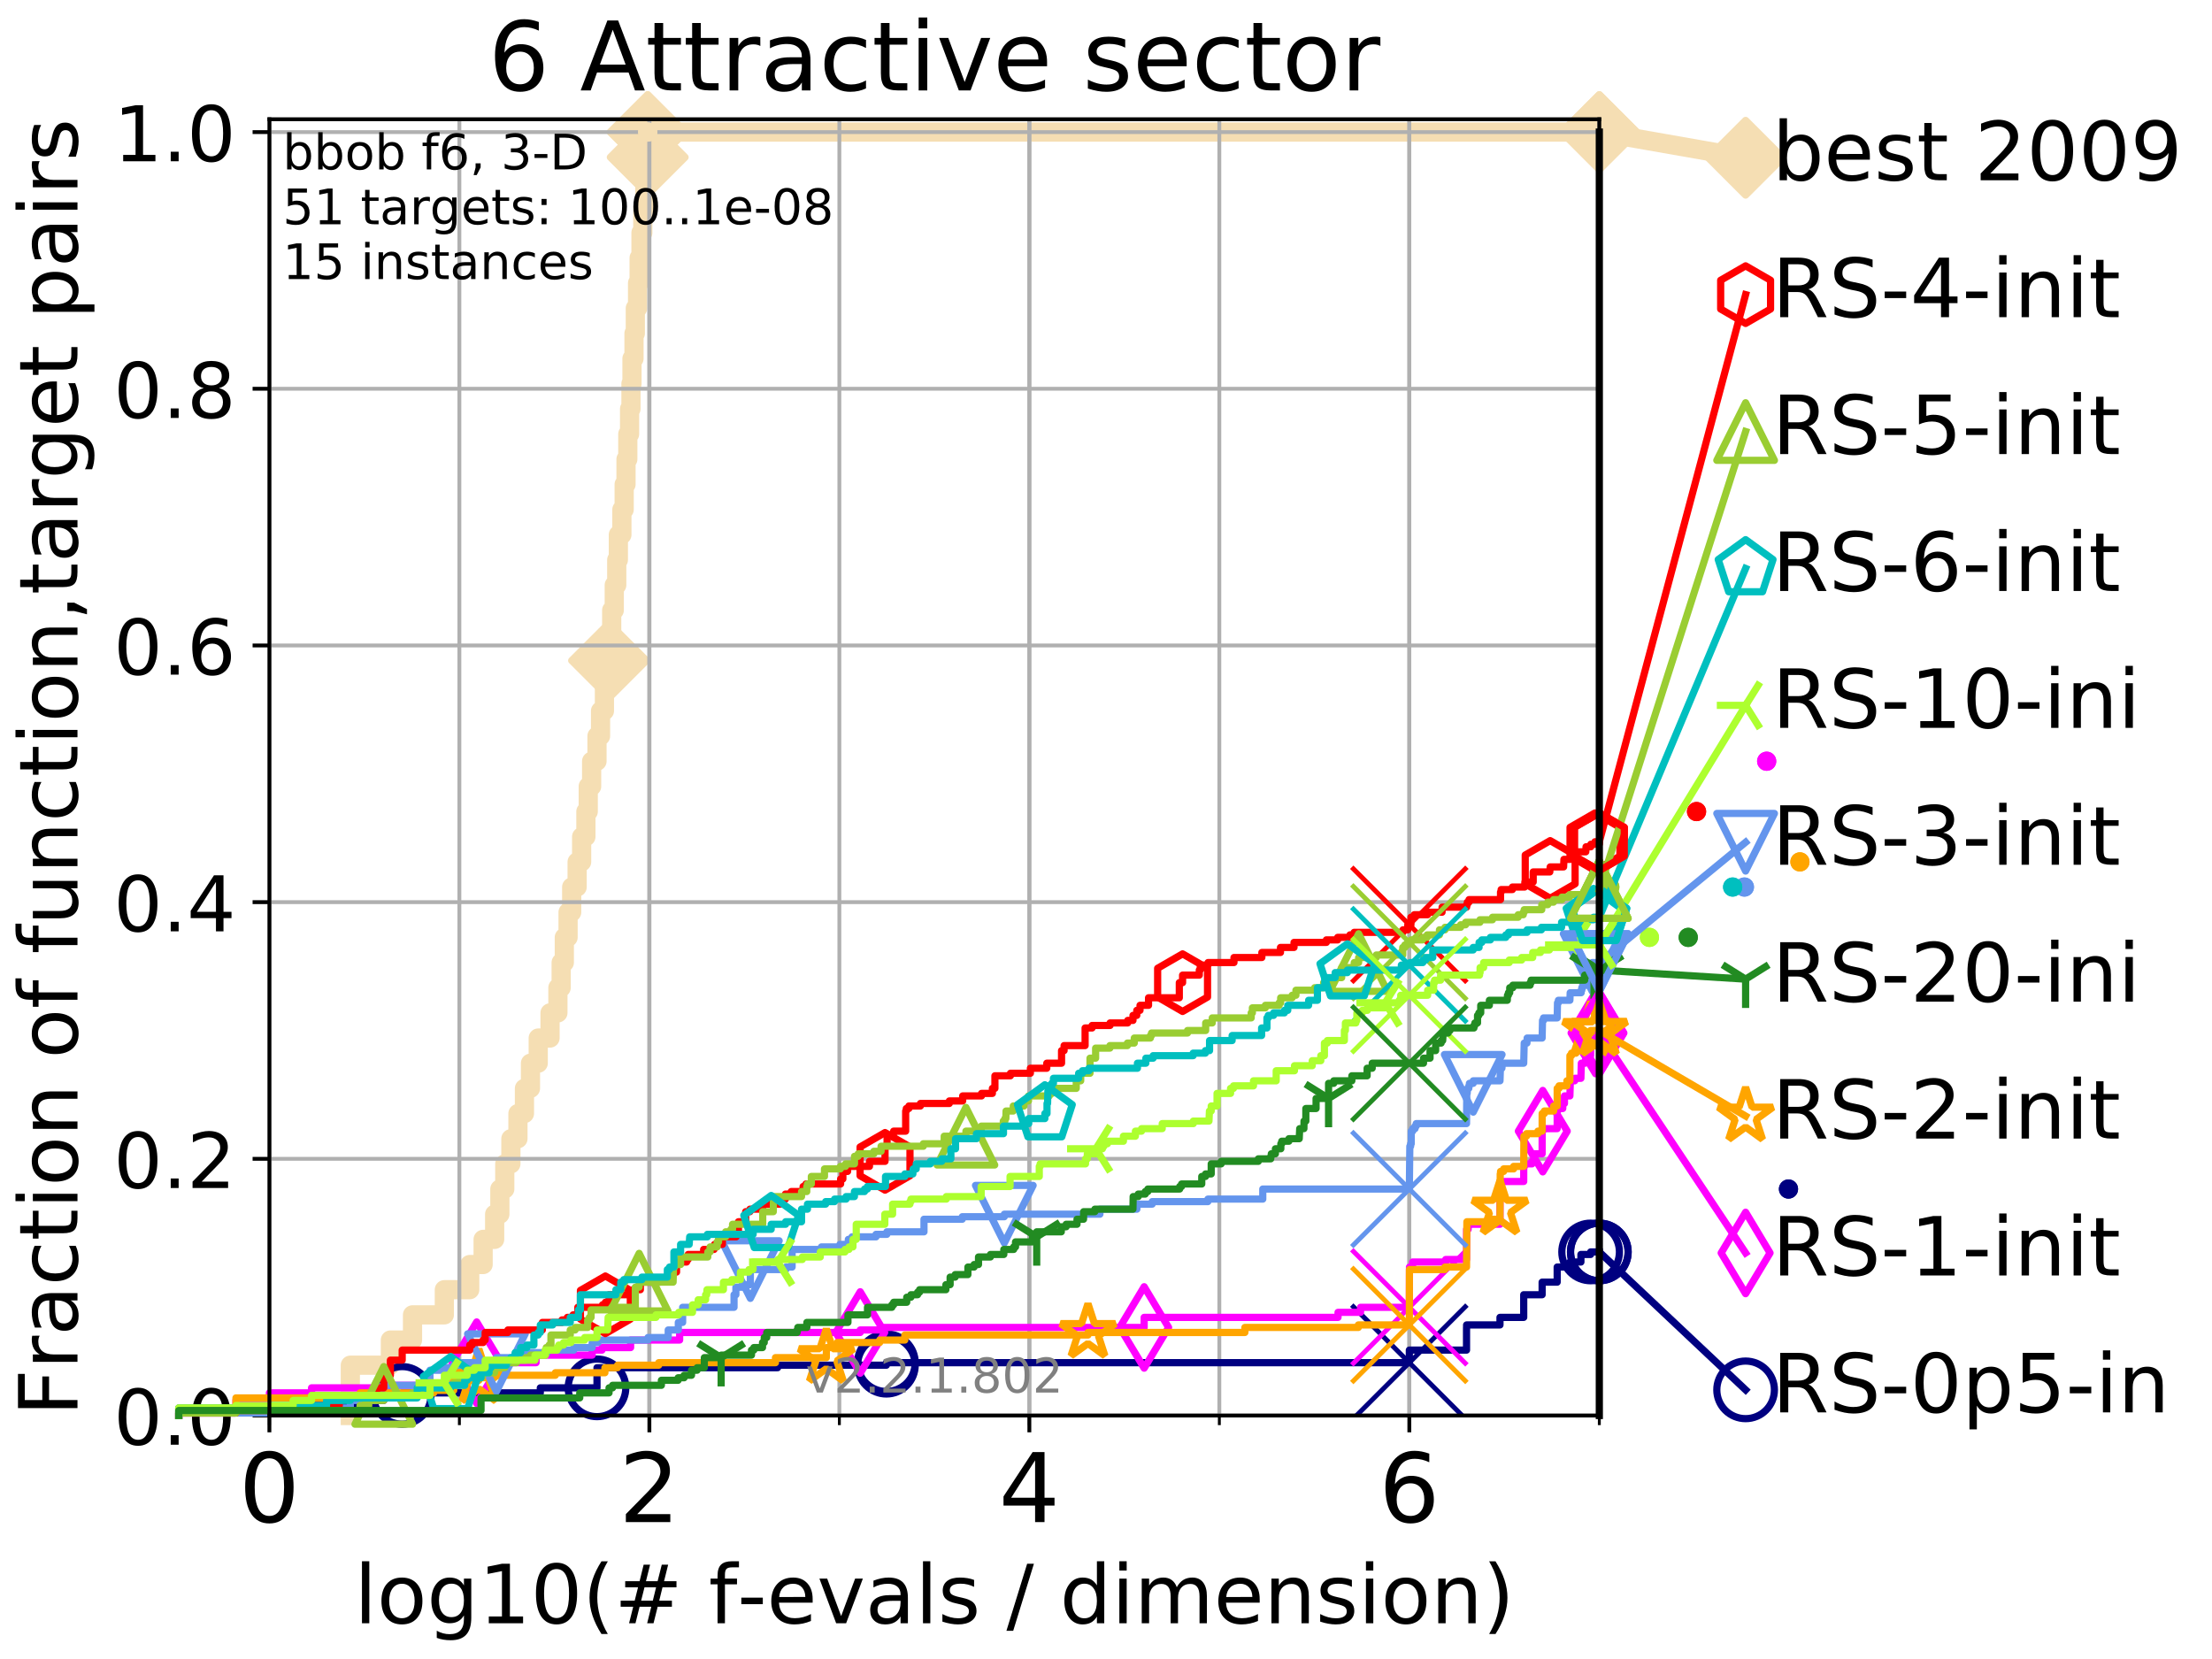 <?xml version="1.0" encoding="utf-8" standalone="no"?>
<!DOCTYPE svg PUBLIC "-//W3C//DTD SVG 1.1//EN"
  "http://www.w3.org/Graphics/SVG/1.1/DTD/svg11.dtd">
<!-- Created with matplotlib (http://matplotlib.org/) -->
<svg height="345.6pt" version="1.1" viewBox="0 0 460.8 345.6" width="460.8pt" xmlns="http://www.w3.org/2000/svg" xmlns:xlink="http://www.w3.org/1999/xlink">
 <defs>
  <style type="text/css">
*{stroke-linecap:butt;stroke-linejoin:round;}
  </style>
 </defs>
 <g id="figure_1">
  <g id="patch_1">
   <path d="M 0 345.6 
L 460.8 345.6 
L 460.8 0 
L 0 0 
z
" style="fill:#ffffff;"/>
  </g>
  <g id="axes_1">
   <g id="patch_2">
    <path d="M 56.12 294.88 
L 333.168 294.88 
L 333.168 24.84 
L 56.12 24.84 
z
" style="fill:#ffffff;"/>
   </g>
   <g id="line2d_1">
    <path d="M 72.979 294.88 
L 72.979 284.395 
L 81.324 284.395 
L 81.324 279.153 
L 85.935 279.153 
L 85.935 273.91 
L 92.564 273.91 
L 92.564 268.668 
L 97.85 268.668 
L 97.85 263.425 
L 100.643 263.425 
L 100.643 258.183 
L 103.045 258.183 
L 103.045 252.94 
L 104.131 252.94 
L 104.131 247.698 
L 105.153 247.698 
L 105.153 242.455 
L 106.427 242.455 
L 106.427 237.213 
L 107.897 237.213 
L 107.897 231.97 
L 109.251 231.97 
L 109.251 226.728 
L 110.506 226.728 
L 110.506 221.485 
L 112.122 221.485 
L 112.122 216.243 
L 114.582 216.243 
L 114.582 211 
L 116.22 211 
L 116.22 205.758 
L 116.901 205.758 
L 116.901 200.515 
L 117.556 200.515 
L 117.556 195.273 
L 118.341 195.273 
L 118.341 190.03 
L 119.092 190.03 
L 119.092 184.788 
L 120.228 184.788 
L 120.228 179.546 
L 121.165 179.546 
L 121.165 174.303 
L 122.053 174.303 
L 122.053 169.061 
L 122.541 169.061 
L 122.541 163.818 
L 123.247 163.818 
L 123.247 158.576 
L 124.364 158.576 
L 124.364 153.333 
L 125.104 153.333 
L 125.104 148.091 
L 125.913 148.091 
L 125.913 142.848 
L 126.207 142.848 
L 126.207 137.606 
L 126.874 137.606 
L 126.874 132.363 
L 127.426 132.363 
L 127.426 127.121 
L 127.96 127.121 
L 127.96 121.878 
L 128.478 121.878 
L 128.478 116.636 
L 128.815 116.636 
L 128.815 111.393 
L 129.55 111.393 
L 129.55 106.151 
L 130.023 106.151 
L 130.023 100.908 
L 130.408 100.908 
L 130.408 95.666 
L 130.784 95.666 
L 130.784 90.423 
L 131.152 90.423 
L 131.152 85.181 
L 131.441 85.181 
L 131.441 79.938 
L 131.655 79.938 
L 131.655 74.696 
L 132.074 74.696 
L 132.074 69.453 
L 132.348 69.453 
L 132.348 64.211 
L 132.817 64.211 
L 132.817 58.969 
L 133.144 58.969 
L 133.144 53.726 
L 133.529 53.726 
L 133.529 48.484 
L 133.906 48.484 
L 133.906 43.241 
L 134.334 43.241 
L 134.334 37.999 
L 134.753 37.999 
L 134.753 32.756 
L 134.929 32.756 
L 134.929 27.514 
L 333.168 27.514 
" style="fill:none;stroke:#f5deb3;stroke-linecap:square;stroke-width:4;"/>
   </g>
   <g id="line2d_2">
    <defs>
     <path d="M -0 7.778 
L 7.778 0 
L 0 -7.778 
L -7.778 -0 
z
" id="m3b41639835" style="stroke:#f5deb3;stroke-linejoin:miter;stroke-width:1.5;"/>
    </defs>
    <g>
     <use style="fill:#f5deb3;stroke:#f5deb3;stroke-linejoin:miter;stroke-width:1.5;" x="126.874" xlink:href="#m3b41639835" y="137.606"/>
     <use style="fill:#f5deb3;stroke:#f5deb3;stroke-linejoin:miter;stroke-width:1.5;" x="134.929" xlink:href="#m3b41639835" y="32.756"/>
     <use style="fill:#f5deb3;stroke:#f5deb3;stroke-linejoin:miter;stroke-width:1.5;" x="134.929" xlink:href="#m3b41639835" y="27.514"/>
     <use style="fill:#f5deb3;stroke:#f5deb3;stroke-linejoin:miter;stroke-width:1.5;" x="134.929" xlink:href="#m3b41639835" y="27.514"/>
     <use style="fill:#f5deb3;stroke:#f5deb3;stroke-linejoin:miter;stroke-width:1.5;" x="333.168" xlink:href="#m3b41639835" y="27.514"/>
    </g>
   </g>
   <g id="line2d_3">
    <path style="fill:none;stroke:#f5deb3;stroke-linecap:square;stroke-width:4;"/>
    <g/>
   </g>
   <g id="line2d_4">
    <path d="M 333.168 27.514 
L 363.643 32.861 
" style="fill:none;stroke:#f5deb3;stroke-linecap:square;stroke-width:4;"/>
    <g>
     <use style="fill:#f5deb3;stroke:#f5deb3;stroke-linejoin:miter;stroke-width:1.5;" x="333.168" xlink:href="#m3b41639835" y="27.514"/>
     <use style="fill:#f5deb3;stroke:#f5deb3;stroke-linejoin:miter;stroke-width:1.5;" x="363.643" xlink:href="#m3b41639835" y="32.861"/>
    </g>
   </g>
   <g id="matplotlib.axis_1">
    <g id="xtick_1">
     <g id="line2d_5">
      <path clip-path="url(#p6a8d2589d8)" d="M 56.12 294.88 
L 56.12 24.84 
" style="fill:none;stroke:#b0b0b0;stroke-linecap:square;stroke-width:0.8;"/>
     </g>
     <g id="line2d_6">
      <defs>
       <path d="M 0 0 
L 0 3.5 
" id="mcd85f27bd1" style="stroke:#000000;stroke-width:0.8;"/>
      </defs>
      <g>
       <use style="stroke:#000000;stroke-width:0.8;" x="56.12" xlink:href="#mcd85f27bd1" y="294.88"/>
      </g>
     </g>
     <g id="text_1">
      <!-- 0 -->
      <defs>
       <path d="M 31.781 66.406 
Q 24.172 66.406 20.328 58.906 
Q 16.5 51.422 16.5 36.375 
Q 16.5 21.391 20.328 13.891 
Q 24.172 6.391 31.781 6.391 
Q 39.453 6.391 43.281 13.891 
Q 47.125 21.391 47.125 36.375 
Q 47.125 51.422 43.281 58.906 
Q 39.453 66.406 31.781 66.406 
z
M 31.781 74.219 
Q 44.047 74.219 50.516 64.516 
Q 56.984 54.828 56.984 36.375 
Q 56.984 17.969 50.516 8.266 
Q 44.047 -1.422 31.781 -1.422 
Q 19.531 -1.422 13.062 8.266 
Q 6.594 17.969 6.594 36.375 
Q 6.594 54.828 13.062 64.516 
Q 19.531 74.219 31.781 74.219 
z
" id="DejaVuSans-30"/>
      </defs>
      <g transform="translate(49.758 317.077)scale(0.2 -0.2)">
       <use xlink:href="#DejaVuSans-30"/>
      </g>
     </g>
    </g>
    <g id="xtick_2">
     <g id="line2d_7">
      <path clip-path="url(#p6a8d2589d8)" d="M 135.277 294.88 
L 135.277 24.84 
" style="fill:none;stroke:#b0b0b0;stroke-linecap:square;stroke-width:0.8;"/>
     </g>
     <g id="line2d_8">
      <g>
       <use style="stroke:#000000;stroke-width:0.8;" x="135.277" xlink:href="#mcd85f27bd1" y="294.88"/>
      </g>
     </g>
     <g id="text_2">
      <!-- 2 -->
      <defs>
       <path d="M 19.188 8.297 
L 53.609 8.297 
L 53.609 0 
L 7.328 0 
L 7.328 8.297 
Q 12.938 14.109 22.625 23.891 
Q 32.328 33.688 34.812 36.531 
Q 39.547 41.844 41.422 45.531 
Q 43.312 49.219 43.312 52.781 
Q 43.312 58.594 39.234 62.25 
Q 35.156 65.922 28.609 65.922 
Q 23.969 65.922 18.812 64.312 
Q 13.672 62.703 7.812 59.422 
L 7.812 69.391 
Q 13.766 71.781 18.938 73 
Q 24.125 74.219 28.422 74.219 
Q 39.75 74.219 46.484 68.547 
Q 53.219 62.891 53.219 53.422 
Q 53.219 48.922 51.531 44.891 
Q 49.859 40.875 45.406 35.406 
Q 44.188 33.984 37.641 27.219 
Q 31.109 20.453 19.188 8.297 
z
" id="DejaVuSans-32"/>
      </defs>
      <g transform="translate(128.914 317.077)scale(0.2 -0.2)">
       <use xlink:href="#DejaVuSans-32"/>
      </g>
     </g>
    </g>
    <g id="xtick_3">
     <g id="line2d_9">
      <path clip-path="url(#p6a8d2589d8)" d="M 214.433 294.88 
L 214.433 24.84 
" style="fill:none;stroke:#b0b0b0;stroke-linecap:square;stroke-width:0.8;"/>
     </g>
     <g id="line2d_10">
      <g>
       <use style="stroke:#000000;stroke-width:0.8;" x="214.433" xlink:href="#mcd85f27bd1" y="294.88"/>
      </g>
     </g>
     <g id="text_3">
      <!-- 4 -->
      <defs>
       <path d="M 37.797 64.312 
L 12.891 25.391 
L 37.797 25.391 
z
M 35.203 72.906 
L 47.609 72.906 
L 47.609 25.391 
L 58.016 25.391 
L 58.016 17.188 
L 47.609 17.188 
L 47.609 0 
L 37.797 0 
L 37.797 17.188 
L 4.891 17.188 
L 4.891 26.703 
z
" id="DejaVuSans-34"/>
      </defs>
      <g transform="translate(208.071 317.077)scale(0.2 -0.2)">
       <use xlink:href="#DejaVuSans-34"/>
      </g>
     </g>
    </g>
    <g id="xtick_4">
     <g id="line2d_11">
      <path clip-path="url(#p6a8d2589d8)" d="M 293.59 294.88 
L 293.59 24.84 
" style="fill:none;stroke:#b0b0b0;stroke-linecap:square;stroke-width:0.8;"/>
     </g>
     <g id="line2d_12">
      <g>
       <use style="stroke:#000000;stroke-width:0.8;" x="293.59" xlink:href="#mcd85f27bd1" y="294.88"/>
      </g>
     </g>
     <g id="text_4">
      <!-- 6 -->
      <defs>
       <path d="M 33.016 40.375 
Q 26.375 40.375 22.484 35.828 
Q 18.609 31.297 18.609 23.391 
Q 18.609 15.531 22.484 10.953 
Q 26.375 6.391 33.016 6.391 
Q 39.656 6.391 43.531 10.953 
Q 47.406 15.531 47.406 23.391 
Q 47.406 31.297 43.531 35.828 
Q 39.656 40.375 33.016 40.375 
z
M 52.594 71.297 
L 52.594 62.312 
Q 48.875 64.062 45.094 64.984 
Q 41.312 65.922 37.594 65.922 
Q 27.828 65.922 22.672 59.328 
Q 17.531 52.734 16.797 39.406 
Q 19.672 43.656 24.016 45.922 
Q 28.375 48.188 33.594 48.188 
Q 44.578 48.188 50.953 41.516 
Q 57.328 34.859 57.328 23.391 
Q 57.328 12.156 50.688 5.359 
Q 44.047 -1.422 33.016 -1.422 
Q 20.359 -1.422 13.672 8.266 
Q 6.984 17.969 6.984 36.375 
Q 6.984 53.656 15.188 63.938 
Q 23.391 74.219 37.203 74.219 
Q 40.922 74.219 44.703 73.484 
Q 48.484 72.75 52.594 71.297 
z
" id="DejaVuSans-36"/>
      </defs>
      <g transform="translate(287.227 317.077)scale(0.2 -0.2)">
       <use xlink:href="#DejaVuSans-36"/>
      </g>
     </g>
    </g>
    <g id="xtick_5">
     <g id="line2d_13">
      <path clip-path="url(#p6a8d2589d8)" d="M 56.12 294.88 
L 56.12 24.84 
" style="fill:none;stroke:#b0b0b0;stroke-linecap:square;stroke-width:0.8;"/>
     </g>
     <g id="line2d_14">
      <defs>
       <path d="M 0 0 
L 0 2 
" id="meda4adabda" style="stroke:#000000;stroke-width:0.6;"/>
      </defs>
      <g>
       <use style="stroke:#000000;stroke-width:0.6;" x="56.12" xlink:href="#meda4adabda" y="294.88"/>
      </g>
     </g>
    </g>
    <g id="xtick_6">
     <g id="line2d_15">
      <path clip-path="url(#p6a8d2589d8)" d="M 95.698 294.88 
L 95.698 24.84 
" style="fill:none;stroke:#b0b0b0;stroke-linecap:square;stroke-width:0.8;"/>
     </g>
     <g id="line2d_16">
      <g>
       <use style="stroke:#000000;stroke-width:0.6;" x="95.698" xlink:href="#meda4adabda" y="294.88"/>
      </g>
     </g>
    </g>
    <g id="xtick_7">
     <g id="line2d_17">
      <path clip-path="url(#p6a8d2589d8)" d="M 135.277 294.88 
L 135.277 24.84 
" style="fill:none;stroke:#b0b0b0;stroke-linecap:square;stroke-width:0.8;"/>
     </g>
     <g id="line2d_18">
      <g>
       <use style="stroke:#000000;stroke-width:0.6;" x="135.277" xlink:href="#meda4adabda" y="294.88"/>
      </g>
     </g>
    </g>
    <g id="xtick_8">
     <g id="line2d_19">
      <path clip-path="url(#p6a8d2589d8)" d="M 174.855 294.88 
L 174.855 24.84 
" style="fill:none;stroke:#b0b0b0;stroke-linecap:square;stroke-width:0.8;"/>
     </g>
     <g id="line2d_20">
      <g>
       <use style="stroke:#000000;stroke-width:0.6;" x="174.855" xlink:href="#meda4adabda" y="294.88"/>
      </g>
     </g>
    </g>
    <g id="xtick_9">
     <g id="line2d_21">
      <path clip-path="url(#p6a8d2589d8)" d="M 214.433 294.88 
L 214.433 24.84 
" style="fill:none;stroke:#b0b0b0;stroke-linecap:square;stroke-width:0.8;"/>
     </g>
     <g id="line2d_22">
      <g>
       <use style="stroke:#000000;stroke-width:0.6;" x="214.433" xlink:href="#meda4adabda" y="294.88"/>
      </g>
     </g>
    </g>
    <g id="xtick_10">
     <g id="line2d_23">
      <path clip-path="url(#p6a8d2589d8)" d="M 254.011 294.88 
L 254.011 24.84 
" style="fill:none;stroke:#b0b0b0;stroke-linecap:square;stroke-width:0.8;"/>
     </g>
     <g id="line2d_24">
      <g>
       <use style="stroke:#000000;stroke-width:0.6;" x="254.011" xlink:href="#meda4adabda" y="294.88"/>
      </g>
     </g>
    </g>
    <g id="xtick_11">
     <g id="line2d_25">
      <path clip-path="url(#p6a8d2589d8)" d="M 293.59 294.88 
L 293.59 24.84 
" style="fill:none;stroke:#b0b0b0;stroke-linecap:square;stroke-width:0.8;"/>
     </g>
     <g id="line2d_26">
      <g>
       <use style="stroke:#000000;stroke-width:0.6;" x="293.59" xlink:href="#meda4adabda" y="294.88"/>
      </g>
     </g>
    </g>
    <g id="xtick_12">
     <g id="line2d_27">
      <path clip-path="url(#p6a8d2589d8)" d="M 333.168 294.88 
L 333.168 24.84 
" style="fill:none;stroke:#b0b0b0;stroke-linecap:square;stroke-width:0.8;"/>
     </g>
     <g id="line2d_28">
      <g>
       <use style="stroke:#000000;stroke-width:0.6;" x="333.168" xlink:href="#meda4adabda" y="294.88"/>
      </g>
     </g>
    </g>
    <g id="text_5">
     <!-- log10(# f-evals / dimension) -->
     <defs>
      <path d="M 9.422 75.984 
L 18.406 75.984 
L 18.406 0 
L 9.422 0 
z
" id="DejaVuSans-6c"/>
      <path d="M 30.609 48.391 
Q 23.391 48.391 19.188 42.75 
Q 14.984 37.109 14.984 27.297 
Q 14.984 17.484 19.156 11.844 
Q 23.344 6.203 30.609 6.203 
Q 37.797 6.203 41.984 11.859 
Q 46.188 17.531 46.188 27.297 
Q 46.188 37.016 41.984 42.703 
Q 37.797 48.391 30.609 48.391 
z
M 30.609 56 
Q 42.328 56 49.016 48.375 
Q 55.719 40.766 55.719 27.297 
Q 55.719 13.875 49.016 6.219 
Q 42.328 -1.422 30.609 -1.422 
Q 18.844 -1.422 12.172 6.219 
Q 5.516 13.875 5.516 27.297 
Q 5.516 40.766 12.172 48.375 
Q 18.844 56 30.609 56 
z
" id="DejaVuSans-6f"/>
      <path d="M 45.406 27.984 
Q 45.406 37.75 41.375 43.109 
Q 37.359 48.484 30.078 48.484 
Q 22.859 48.484 18.828 43.109 
Q 14.797 37.75 14.797 27.984 
Q 14.797 18.266 18.828 12.891 
Q 22.859 7.516 30.078 7.516 
Q 37.359 7.516 41.375 12.891 
Q 45.406 18.266 45.406 27.984 
z
M 54.391 6.781 
Q 54.391 -7.172 48.188 -13.984 
Q 42 -20.797 29.203 -20.797 
Q 24.469 -20.797 20.266 -20.094 
Q 16.062 -19.391 12.109 -17.922 
L 12.109 -9.188 
Q 16.062 -11.328 19.922 -12.344 
Q 23.781 -13.375 27.781 -13.375 
Q 36.625 -13.375 41.016 -8.766 
Q 45.406 -4.156 45.406 5.172 
L 45.406 9.625 
Q 42.625 4.781 38.281 2.391 
Q 33.938 0 27.875 0 
Q 17.828 0 11.672 7.656 
Q 5.516 15.328 5.516 27.984 
Q 5.516 40.672 11.672 48.328 
Q 17.828 56 27.875 56 
Q 33.938 56 38.281 53.609 
Q 42.625 51.219 45.406 46.391 
L 45.406 54.688 
L 54.391 54.688 
z
" id="DejaVuSans-67"/>
      <path d="M 12.406 8.297 
L 28.516 8.297 
L 28.516 63.922 
L 10.984 60.406 
L 10.984 69.391 
L 28.422 72.906 
L 38.281 72.906 
L 38.281 8.297 
L 54.391 8.297 
L 54.391 0 
L 12.406 0 
z
" id="DejaVuSans-31"/>
      <path d="M 31 75.875 
Q 24.469 64.656 21.281 53.656 
Q 18.109 42.672 18.109 31.391 
Q 18.109 20.125 21.312 9.062 
Q 24.516 -2 31 -13.188 
L 23.188 -13.188 
Q 15.875 -1.703 12.234 9.375 
Q 8.594 20.453 8.594 31.391 
Q 8.594 42.281 12.203 53.312 
Q 15.828 64.359 23.188 75.875 
z
" id="DejaVuSans-28"/>
      <path d="M 51.125 44 
L 36.922 44 
L 32.812 27.688 
L 47.125 27.688 
z
M 43.797 71.781 
L 38.719 51.516 
L 52.984 51.516 
L 58.109 71.781 
L 65.922 71.781 
L 60.891 51.516 
L 76.125 51.516 
L 76.125 44 
L 58.984 44 
L 54.984 27.688 
L 70.516 27.688 
L 70.516 20.219 
L 53.078 20.219 
L 48 0 
L 40.188 0 
L 45.219 20.219 
L 30.906 20.219 
L 25.875 0 
L 18.016 0 
L 23.094 20.219 
L 7.719 20.219 
L 7.719 27.688 
L 24.906 27.688 
L 29 44 
L 13.281 44 
L 13.281 51.516 
L 30.906 51.516 
L 35.891 71.781 
z
" id="DejaVuSans-23"/>
      <path id="DejaVuSans-20"/>
      <path d="M 37.109 75.984 
L 37.109 68.5 
L 28.516 68.5 
Q 23.688 68.5 21.797 66.547 
Q 19.922 64.594 19.922 59.516 
L 19.922 54.688 
L 34.719 54.688 
L 34.719 47.703 
L 19.922 47.703 
L 19.922 0 
L 10.891 0 
L 10.891 47.703 
L 2.297 47.703 
L 2.297 54.688 
L 10.891 54.688 
L 10.891 58.5 
Q 10.891 67.625 15.141 71.797 
Q 19.391 75.984 28.609 75.984 
z
" id="DejaVuSans-66"/>
      <path d="M 4.891 31.391 
L 31.203 31.391 
L 31.203 23.391 
L 4.891 23.391 
z
" id="DejaVuSans-2d"/>
      <path d="M 56.203 29.594 
L 56.203 25.203 
L 14.891 25.203 
Q 15.484 15.922 20.484 11.062 
Q 25.484 6.203 34.422 6.203 
Q 39.594 6.203 44.453 7.469 
Q 49.312 8.734 54.109 11.281 
L 54.109 2.781 
Q 49.266 0.734 44.188 -0.344 
Q 39.109 -1.422 33.891 -1.422 
Q 20.797 -1.422 13.156 6.188 
Q 5.516 13.812 5.516 26.812 
Q 5.516 40.234 12.766 48.109 
Q 20.016 56 32.328 56 
Q 43.359 56 49.781 48.891 
Q 56.203 41.797 56.203 29.594 
z
M 47.219 32.234 
Q 47.125 39.594 43.094 43.984 
Q 39.062 48.391 32.422 48.391 
Q 24.906 48.391 20.391 44.141 
Q 15.875 39.891 15.188 32.172 
z
" id="DejaVuSans-65"/>
      <path d="M 2.984 54.688 
L 12.5 54.688 
L 29.594 8.797 
L 46.688 54.688 
L 56.203 54.688 
L 35.688 0 
L 23.484 0 
z
" id="DejaVuSans-76"/>
      <path d="M 34.281 27.484 
Q 23.391 27.484 19.188 25 
Q 14.984 22.516 14.984 16.5 
Q 14.984 11.719 18.141 8.906 
Q 21.297 6.109 26.703 6.109 
Q 34.188 6.109 38.703 11.406 
Q 43.219 16.703 43.219 25.484 
L 43.219 27.484 
z
M 52.203 31.203 
L 52.203 0 
L 43.219 0 
L 43.219 8.297 
Q 40.141 3.328 35.547 0.953 
Q 30.953 -1.422 24.312 -1.422 
Q 15.922 -1.422 10.953 3.297 
Q 6 8.016 6 15.922 
Q 6 25.141 12.172 29.828 
Q 18.359 34.516 30.609 34.516 
L 43.219 34.516 
L 43.219 35.406 
Q 43.219 41.609 39.141 45 
Q 35.062 48.391 27.688 48.391 
Q 23 48.391 18.547 47.266 
Q 14.109 46.141 10.016 43.891 
L 10.016 52.203 
Q 14.938 54.109 19.578 55.047 
Q 24.219 56 28.609 56 
Q 40.484 56 46.344 49.844 
Q 52.203 43.703 52.203 31.203 
z
" id="DejaVuSans-61"/>
      <path d="M 44.281 53.078 
L 44.281 44.578 
Q 40.484 46.531 36.375 47.5 
Q 32.281 48.484 27.875 48.484 
Q 21.188 48.484 17.844 46.438 
Q 14.5 44.391 14.5 40.281 
Q 14.5 37.156 16.891 35.375 
Q 19.281 33.594 26.516 31.984 
L 29.594 31.297 
Q 39.156 29.25 43.188 25.516 
Q 47.219 21.781 47.219 15.094 
Q 47.219 7.469 41.188 3.016 
Q 35.156 -1.422 24.609 -1.422 
Q 20.219 -1.422 15.453 -0.562 
Q 10.688 0.297 5.422 2 
L 5.422 11.281 
Q 10.406 8.688 15.234 7.391 
Q 20.062 6.109 24.812 6.109 
Q 31.156 6.109 34.562 8.281 
Q 37.984 10.453 37.984 14.406 
Q 37.984 18.062 35.516 20.016 
Q 33.062 21.969 24.703 23.781 
L 21.578 24.516 
Q 13.234 26.266 9.516 29.906 
Q 5.812 33.547 5.812 39.891 
Q 5.812 47.609 11.281 51.797 
Q 16.75 56 26.812 56 
Q 31.781 56 36.172 55.266 
Q 40.578 54.547 44.281 53.078 
z
" id="DejaVuSans-73"/>
      <path d="M 25.391 72.906 
L 33.688 72.906 
L 8.297 -9.281 
L 0 -9.281 
z
" id="DejaVuSans-2f"/>
      <path d="M 45.406 46.391 
L 45.406 75.984 
L 54.391 75.984 
L 54.391 0 
L 45.406 0 
L 45.406 8.203 
Q 42.578 3.328 38.25 0.953 
Q 33.938 -1.422 27.875 -1.422 
Q 17.969 -1.422 11.734 6.484 
Q 5.516 14.406 5.516 27.297 
Q 5.516 40.188 11.734 48.094 
Q 17.969 56 27.875 56 
Q 33.938 56 38.25 53.625 
Q 42.578 51.266 45.406 46.391 
z
M 14.797 27.297 
Q 14.797 17.391 18.875 11.75 
Q 22.953 6.109 30.078 6.109 
Q 37.203 6.109 41.297 11.75 
Q 45.406 17.391 45.406 27.297 
Q 45.406 37.203 41.297 42.844 
Q 37.203 48.484 30.078 48.484 
Q 22.953 48.484 18.875 42.844 
Q 14.797 37.203 14.797 27.297 
z
" id="DejaVuSans-64"/>
      <path d="M 9.422 54.688 
L 18.406 54.688 
L 18.406 0 
L 9.422 0 
z
M 9.422 75.984 
L 18.406 75.984 
L 18.406 64.594 
L 9.422 64.594 
z
" id="DejaVuSans-69"/>
      <path d="M 52 44.188 
Q 55.375 50.25 60.062 53.125 
Q 64.75 56 71.094 56 
Q 79.641 56 84.281 50.016 
Q 88.922 44.047 88.922 33.016 
L 88.922 0 
L 79.891 0 
L 79.891 32.719 
Q 79.891 40.578 77.094 44.375 
Q 74.312 48.188 68.609 48.188 
Q 61.625 48.188 57.562 43.547 
Q 53.516 38.922 53.516 30.906 
L 53.516 0 
L 44.484 0 
L 44.484 32.719 
Q 44.484 40.625 41.703 44.406 
Q 38.922 48.188 33.109 48.188 
Q 26.219 48.188 22.156 43.531 
Q 18.109 38.875 18.109 30.906 
L 18.109 0 
L 9.078 0 
L 9.078 54.688 
L 18.109 54.688 
L 18.109 46.188 
Q 21.188 51.219 25.484 53.609 
Q 29.781 56 35.688 56 
Q 41.656 56 45.828 52.969 
Q 50 49.953 52 44.188 
z
" id="DejaVuSans-6d"/>
      <path d="M 54.891 33.016 
L 54.891 0 
L 45.906 0 
L 45.906 32.719 
Q 45.906 40.484 42.875 44.328 
Q 39.844 48.188 33.797 48.188 
Q 26.516 48.188 22.312 43.547 
Q 18.109 38.922 18.109 30.906 
L 18.109 0 
L 9.078 0 
L 9.078 54.688 
L 18.109 54.688 
L 18.109 46.188 
Q 21.344 51.125 25.703 53.562 
Q 30.078 56 35.797 56 
Q 45.219 56 50.047 50.172 
Q 54.891 44.344 54.891 33.016 
z
" id="DejaVuSans-6e"/>
      <path d="M 8.016 75.875 
L 15.828 75.875 
Q 23.141 64.359 26.781 53.312 
Q 30.422 42.281 30.422 31.391 
Q 30.422 20.453 26.781 9.375 
Q 23.141 -1.703 15.828 -13.188 
L 8.016 -13.188 
Q 14.5 -2 17.703 9.062 
Q 20.906 20.125 20.906 31.391 
Q 20.906 42.672 17.703 53.656 
Q 14.5 64.656 8.016 75.875 
z
" id="DejaVuSans-29"/>
     </defs>
     <g transform="translate(73.803 338.154)scale(0.17 -0.17)">
      <use xlink:href="#DejaVuSans-6c"/>
      <use x="27.783" xlink:href="#DejaVuSans-6f"/>
      <use x="88.965" xlink:href="#DejaVuSans-67"/>
      <use x="152.441" xlink:href="#DejaVuSans-31"/>
      <use x="216.064" xlink:href="#DejaVuSans-30"/>
      <use x="279.688" xlink:href="#DejaVuSans-28"/>
      <use x="318.701" xlink:href="#DejaVuSans-23"/>
      <use x="402.49" xlink:href="#DejaVuSans-20"/>
      <use x="434.277" xlink:href="#DejaVuSans-66"/>
      <use x="469.404" xlink:href="#DejaVuSans-2d"/>
      <use x="505.488" xlink:href="#DejaVuSans-65"/>
      <use x="567.012" xlink:href="#DejaVuSans-76"/>
      <use x="626.191" xlink:href="#DejaVuSans-61"/>
      <use x="687.471" xlink:href="#DejaVuSans-6c"/>
      <use x="715.254" xlink:href="#DejaVuSans-73"/>
      <use x="767.354" xlink:href="#DejaVuSans-20"/>
      <use x="799.141" xlink:href="#DejaVuSans-2f"/>
      <use x="832.832" xlink:href="#DejaVuSans-20"/>
      <use x="864.619" xlink:href="#DejaVuSans-64"/>
      <use x="928.096" xlink:href="#DejaVuSans-69"/>
      <use x="955.879" xlink:href="#DejaVuSans-6d"/>
      <use x="1053.291" xlink:href="#DejaVuSans-65"/>
      <use x="1114.814" xlink:href="#DejaVuSans-6e"/>
      <use x="1178.193" xlink:href="#DejaVuSans-73"/>
      <use x="1230.293" xlink:href="#DejaVuSans-69"/>
      <use x="1258.076" xlink:href="#DejaVuSans-6f"/>
      <use x="1319.258" xlink:href="#DejaVuSans-6e"/>
      <use x="1382.637" xlink:href="#DejaVuSans-29"/>
     </g>
    </g>
   </g>
   <g id="matplotlib.axis_2">
    <g id="ytick_1">
     <g id="line2d_29">
      <path clip-path="url(#p6a8d2589d8)" d="M 56.12 294.88 
L 333.168 294.88 
" style="fill:none;stroke:#b0b0b0;stroke-linecap:square;stroke-width:0.8;"/>
     </g>
     <g id="line2d_30">
      <defs>
       <path d="M 0 0 
L -3.5 0 
" id="m212f719ebf" style="stroke:#000000;stroke-width:0.8;"/>
      </defs>
      <g>
       <use style="stroke:#000000;stroke-width:0.8;" x="56.12" xlink:href="#m212f719ebf" y="294.88"/>
      </g>
     </g>
     <g id="text_6">
      <!-- 0.0 -->
      <defs>
       <path d="M 10.688 12.406 
L 21 12.406 
L 21 0 
L 10.688 0 
z
" id="DejaVuSans-2e"/>
      </defs>
      <g transform="translate(23.675 300.959)scale(0.16 -0.16)">
       <use xlink:href="#DejaVuSans-30"/>
       <use x="63.623" xlink:href="#DejaVuSans-2e"/>
       <use x="95.41" xlink:href="#DejaVuSans-30"/>
      </g>
     </g>
    </g>
    <g id="ytick_2">
     <g id="line2d_31">
      <path clip-path="url(#p6a8d2589d8)" d="M 56.12 241.407 
L 333.168 241.407 
" style="fill:none;stroke:#b0b0b0;stroke-linecap:square;stroke-width:0.8;"/>
     </g>
     <g id="line2d_32">
      <g>
       <use style="stroke:#000000;stroke-width:0.8;" x="56.12" xlink:href="#m212f719ebf" y="241.407"/>
      </g>
     </g>
     <g id="text_7">
      <!-- 0.2 -->
      <g transform="translate(23.675 247.485)scale(0.16 -0.16)">
       <use xlink:href="#DejaVuSans-30"/>
       <use x="63.623" xlink:href="#DejaVuSans-2e"/>
       <use x="95.41" xlink:href="#DejaVuSans-32"/>
      </g>
     </g>
    </g>
    <g id="ytick_3">
     <g id="line2d_33">
      <path clip-path="url(#p6a8d2589d8)" d="M 56.12 187.933 
L 333.168 187.933 
" style="fill:none;stroke:#b0b0b0;stroke-linecap:square;stroke-width:0.8;"/>
     </g>
     <g id="line2d_34">
      <g>
       <use style="stroke:#000000;stroke-width:0.8;" x="56.12" xlink:href="#m212f719ebf" y="187.933"/>
      </g>
     </g>
     <g id="text_8">
      <!-- 0.4 -->
      <g transform="translate(23.675 194.012)scale(0.16 -0.16)">
       <use xlink:href="#DejaVuSans-30"/>
       <use x="63.623" xlink:href="#DejaVuSans-2e"/>
       <use x="95.41" xlink:href="#DejaVuSans-34"/>
      </g>
     </g>
    </g>
    <g id="ytick_4">
     <g id="line2d_35">
      <path clip-path="url(#p6a8d2589d8)" d="M 56.12 134.46 
L 333.168 134.46 
" style="fill:none;stroke:#b0b0b0;stroke-linecap:square;stroke-width:0.8;"/>
     </g>
     <g id="line2d_36">
      <g>
       <use style="stroke:#000000;stroke-width:0.8;" x="56.12" xlink:href="#m212f719ebf" y="134.46"/>
      </g>
     </g>
     <g id="text_9">
      <!-- 0.6 -->
      <g transform="translate(23.675 140.539)scale(0.16 -0.16)">
       <use xlink:href="#DejaVuSans-30"/>
       <use x="63.623" xlink:href="#DejaVuSans-2e"/>
       <use x="95.41" xlink:href="#DejaVuSans-36"/>
      </g>
     </g>
    </g>
    <g id="ytick_5">
     <g id="line2d_37">
      <path clip-path="url(#p6a8d2589d8)" d="M 56.12 80.987 
L 333.168 80.987 
" style="fill:none;stroke:#b0b0b0;stroke-linecap:square;stroke-width:0.8;"/>
     </g>
     <g id="line2d_38">
      <g>
       <use style="stroke:#000000;stroke-width:0.8;" x="56.12" xlink:href="#m212f719ebf" y="80.987"/>
      </g>
     </g>
     <g id="text_10">
      <!-- 0.8 -->
      <defs>
       <path d="M 31.781 34.625 
Q 24.75 34.625 20.719 30.859 
Q 16.703 27.094 16.703 20.516 
Q 16.703 13.922 20.719 10.156 
Q 24.75 6.391 31.781 6.391 
Q 38.812 6.391 42.859 10.172 
Q 46.922 13.969 46.922 20.516 
Q 46.922 27.094 42.891 30.859 
Q 38.875 34.625 31.781 34.625 
z
M 21.922 38.812 
Q 15.578 40.375 12.031 44.719 
Q 8.5 49.078 8.5 55.328 
Q 8.5 64.062 14.719 69.141 
Q 20.953 74.219 31.781 74.219 
Q 42.672 74.219 48.875 69.141 
Q 55.078 64.062 55.078 55.328 
Q 55.078 49.078 51.531 44.719 
Q 48 40.375 41.703 38.812 
Q 48.828 37.156 52.797 32.312 
Q 56.781 27.484 56.781 20.516 
Q 56.781 9.906 50.312 4.234 
Q 43.844 -1.422 31.781 -1.422 
Q 19.734 -1.422 13.25 4.234 
Q 6.781 9.906 6.781 20.516 
Q 6.781 27.484 10.781 32.312 
Q 14.797 37.156 21.922 38.812 
z
M 18.312 54.391 
Q 18.312 48.734 21.844 45.562 
Q 25.391 42.391 31.781 42.391 
Q 38.141 42.391 41.719 45.562 
Q 45.312 48.734 45.312 54.391 
Q 45.312 60.062 41.719 63.234 
Q 38.141 66.406 31.781 66.406 
Q 25.391 66.406 21.844 63.234 
Q 18.312 60.062 18.312 54.391 
z
" id="DejaVuSans-38"/>
      </defs>
      <g transform="translate(23.675 87.066)scale(0.16 -0.16)">
       <use xlink:href="#DejaVuSans-30"/>
       <use x="63.623" xlink:href="#DejaVuSans-2e"/>
       <use x="95.41" xlink:href="#DejaVuSans-38"/>
      </g>
     </g>
    </g>
    <g id="ytick_6">
     <g id="line2d_39">
      <path clip-path="url(#p6a8d2589d8)" d="M 56.12 27.514 
L 333.168 27.514 
" style="fill:none;stroke:#b0b0b0;stroke-linecap:square;stroke-width:0.8;"/>
     </g>
     <g id="line2d_40">
      <g>
       <use style="stroke:#000000;stroke-width:0.8;" x="56.12" xlink:href="#m212f719ebf" y="27.514"/>
      </g>
     </g>
     <g id="text_11">
      <!-- 1.0 -->
      <g transform="translate(23.675 33.592)scale(0.16 -0.16)">
       <use xlink:href="#DejaVuSans-31"/>
       <use x="63.623" xlink:href="#DejaVuSans-2e"/>
       <use x="95.41" xlink:href="#DejaVuSans-30"/>
      </g>
     </g>
    </g>
    <g id="text_12">
     <!-- Fraction of function,target pairs -->
     <defs>
      <path d="M 9.812 72.906 
L 51.703 72.906 
L 51.703 64.594 
L 19.672 64.594 
L 19.672 43.109 
L 48.578 43.109 
L 48.578 34.812 
L 19.672 34.812 
L 19.672 0 
L 9.812 0 
z
" id="DejaVuSans-46"/>
      <path d="M 41.109 46.297 
Q 39.594 47.172 37.812 47.578 
Q 36.031 48 33.891 48 
Q 26.266 48 22.188 43.047 
Q 18.109 38.094 18.109 28.812 
L 18.109 0 
L 9.078 0 
L 9.078 54.688 
L 18.109 54.688 
L 18.109 46.188 
Q 20.953 51.172 25.484 53.578 
Q 30.031 56 36.531 56 
Q 37.453 56 38.578 55.875 
Q 39.703 55.766 41.062 55.516 
z
" id="DejaVuSans-72"/>
      <path d="M 48.781 52.594 
L 48.781 44.188 
Q 44.969 46.297 41.141 47.344 
Q 37.312 48.391 33.406 48.391 
Q 24.656 48.391 19.812 42.844 
Q 14.984 37.312 14.984 27.297 
Q 14.984 17.281 19.812 11.734 
Q 24.656 6.203 33.406 6.203 
Q 37.312 6.203 41.141 7.25 
Q 44.969 8.297 48.781 10.406 
L 48.781 2.094 
Q 45.016 0.344 40.984 -0.531 
Q 36.969 -1.422 32.422 -1.422 
Q 20.062 -1.422 12.781 6.344 
Q 5.516 14.109 5.516 27.297 
Q 5.516 40.672 12.859 48.328 
Q 20.219 56 33.016 56 
Q 37.156 56 41.109 55.141 
Q 45.062 54.297 48.781 52.594 
z
" id="DejaVuSans-63"/>
      <path d="M 18.312 70.219 
L 18.312 54.688 
L 36.812 54.688 
L 36.812 47.703 
L 18.312 47.703 
L 18.312 18.016 
Q 18.312 11.328 20.141 9.422 
Q 21.969 7.516 27.594 7.516 
L 36.812 7.516 
L 36.812 0 
L 27.594 0 
Q 17.188 0 13.234 3.875 
Q 9.281 7.766 9.281 18.016 
L 9.281 47.703 
L 2.688 47.703 
L 2.688 54.688 
L 9.281 54.688 
L 9.281 70.219 
z
" id="DejaVuSans-74"/>
      <path d="M 8.5 21.578 
L 8.5 54.688 
L 17.484 54.688 
L 17.484 21.922 
Q 17.484 14.156 20.5 10.266 
Q 23.531 6.391 29.594 6.391 
Q 36.859 6.391 41.078 11.031 
Q 45.312 15.672 45.312 23.688 
L 45.312 54.688 
L 54.297 54.688 
L 54.297 0 
L 45.312 0 
L 45.312 8.406 
Q 42.047 3.422 37.719 1 
Q 33.406 -1.422 27.688 -1.422 
Q 18.266 -1.422 13.375 4.438 
Q 8.5 10.297 8.5 21.578 
z
M 31.109 56 
z
" id="DejaVuSans-75"/>
      <path d="M 11.719 12.406 
L 22.016 12.406 
L 22.016 4 
L 14.016 -11.625 
L 7.719 -11.625 
L 11.719 4 
z
" id="DejaVuSans-2c"/>
      <path d="M 18.109 8.203 
L 18.109 -20.797 
L 9.078 -20.797 
L 9.078 54.688 
L 18.109 54.688 
L 18.109 46.391 
Q 20.953 51.266 25.266 53.625 
Q 29.594 56 35.594 56 
Q 45.562 56 51.781 48.094 
Q 58.016 40.188 58.016 27.297 
Q 58.016 14.406 51.781 6.484 
Q 45.562 -1.422 35.594 -1.422 
Q 29.594 -1.422 25.266 0.953 
Q 20.953 3.328 18.109 8.203 
z
M 48.688 27.297 
Q 48.688 37.203 44.609 42.844 
Q 40.531 48.484 33.406 48.484 
Q 26.266 48.484 22.188 42.844 
Q 18.109 37.203 18.109 27.297 
Q 18.109 17.391 22.188 11.75 
Q 26.266 6.109 33.406 6.109 
Q 40.531 6.109 44.609 11.75 
Q 48.688 17.391 48.688 27.297 
z
" id="DejaVuSans-70"/>
     </defs>
     <g transform="translate(16.14 294.999)rotate(-90)scale(0.17 -0.17)">
      <use xlink:href="#DejaVuSans-46"/>
      <use x="57.41" xlink:href="#DejaVuSans-72"/>
      <use x="98.523" xlink:href="#DejaVuSans-61"/>
      <use x="159.803" xlink:href="#DejaVuSans-63"/>
      <use x="214.783" xlink:href="#DejaVuSans-74"/>
      <use x="253.992" xlink:href="#DejaVuSans-69"/>
      <use x="281.775" xlink:href="#DejaVuSans-6f"/>
      <use x="342.957" xlink:href="#DejaVuSans-6e"/>
      <use x="406.336" xlink:href="#DejaVuSans-20"/>
      <use x="438.123" xlink:href="#DejaVuSans-6f"/>
      <use x="499.305" xlink:href="#DejaVuSans-66"/>
      <use x="534.51" xlink:href="#DejaVuSans-20"/>
      <use x="566.297" xlink:href="#DejaVuSans-66"/>
      <use x="601.502" xlink:href="#DejaVuSans-75"/>
      <use x="664.881" xlink:href="#DejaVuSans-6e"/>
      <use x="728.26" xlink:href="#DejaVuSans-63"/>
      <use x="783.24" xlink:href="#DejaVuSans-74"/>
      <use x="822.449" xlink:href="#DejaVuSans-69"/>
      <use x="850.232" xlink:href="#DejaVuSans-6f"/>
      <use x="911.414" xlink:href="#DejaVuSans-6e"/>
      <use x="974.793" xlink:href="#DejaVuSans-2c"/>
      <use x="1006.58" xlink:href="#DejaVuSans-74"/>
      <use x="1045.789" xlink:href="#DejaVuSans-61"/>
      <use x="1107.068" xlink:href="#DejaVuSans-72"/>
      <use x="1148.166" xlink:href="#DejaVuSans-67"/>
      <use x="1211.643" xlink:href="#DejaVuSans-65"/>
      <use x="1273.166" xlink:href="#DejaVuSans-74"/>
      <use x="1312.375" xlink:href="#DejaVuSans-20"/>
      <use x="1344.162" xlink:href="#DejaVuSans-70"/>
      <use x="1407.639" xlink:href="#DejaVuSans-61"/>
      <use x="1468.918" xlink:href="#DejaVuSans-69"/>
      <use x="1496.701" xlink:href="#DejaVuSans-72"/>
      <use x="1537.814" xlink:href="#DejaVuSans-73"/>
     </g>
    </g>
   </g>
   <g id="line2d_41">
    <defs>
     <path d="M 0 1.5 
C 0.398 1.5 0.779 1.342 1.061 1.061 
C 1.342 0.779 1.5 0.398 1.5 0 
C 1.5 -0.398 1.342 -0.779 1.061 -1.061 
C 0.779 -1.342 0.398 -1.5 0 -1.5 
C -0.398 -1.5 -0.779 -1.342 -1.061 -1.061 
C -1.342 -0.779 -1.5 -0.398 -1.5 0 
C -1.5 0.398 -1.342 0.779 -1.061 1.061 
C -0.779 1.342 -0.398 1.5 0 1.5 
z
" id="m24934324e5" style="stroke:#f5deb3;"/>
    </defs>
    <g>
     <use style="fill:#f5deb3;stroke:#f5deb3;" x="134.929" xlink:href="#m24934324e5" y="27.514"/>
     <use style="fill:#f5deb3;stroke:#f5deb3;" x="134.929" xlink:href="#m24934324e5" y="27.514"/>
    </g>
   </g>
   <g id="line2d_42">
    <defs>
     <path d="M 0 1.5 
C 0.398 1.5 0.779 1.342 1.061 1.061 
C 1.342 0.779 1.5 0.398 1.5 0 
C 1.5 -0.398 1.342 -0.779 1.061 -1.061 
C 0.779 -1.342 0.398 -1.5 0 -1.5 
C -0.398 -1.5 -0.779 -1.342 -1.061 -1.061 
C -1.342 -0.779 -1.5 -0.398 -1.5 0 
C -1.5 0.398 -1.342 0.779 -1.061 1.061 
C -0.779 1.342 -0.398 1.5 0 1.5 
z
" id="m2d58a1e7d4" style="stroke:#000080;"/>
    </defs>
    <g>
     <use style="fill:#000080;stroke:#000080;" x="372.574" xlink:href="#m2d58a1e7d4" y="247.698"/>
     <use style="fill:#000080;stroke:#000080;" x="372.574" xlink:href="#m2d58a1e7d4" y="247.698"/>
    </g>
   </g>
   <g id="line2d_43">
    <path d="M 37.236 294.88 
L 37.236 293.832 
L 61.065 293.832 
L 61.065 292.783 
L 76.815 292.783 
L 76.815 291.735 
L 79.949 291.735 
L 79.949 290.686 
L 83.784 290.686 
L 83.784 290.162 
L 112.557 290.162 
L 112.557 289.113 
L 124.364 289.113 
L 124.364 284.919 
L 161.986 284.919 
L 161.986 284.395 
L 184.65 284.395 
L 184.65 283.871 
L 293.59 283.871 
L 293.59 282.822 
L 293.591 282.822 
L 293.591 281.25 
L 305.504 281.25 
L 305.504 280.725 
L 305.504 280.725 
L 305.504 280.201 
L 305.504 280.201 
L 305.504 279.677 
L 305.504 279.677 
L 305.504 277.056 
L 305.508 277.056 
L 305.508 276.531 
L 305.519 276.531 
L 305.519 276.007 
L 312.473 276.007 
L 312.473 275.483 
L 312.474 275.483 
L 312.474 274.434 
L 317.418 274.434 
L 317.418 273.91 
L 317.418 273.91 
L 317.418 273.386 
L 317.418 273.386 
L 317.418 272.337 
L 317.418 272.337 
L 317.418 271.813 
L 317.418 271.813 
L 317.418 269.716 
L 321.254 269.716 
L 321.254 269.192 
L 321.254 269.192 
L 321.254 268.668 
L 321.254 268.668 
L 321.254 267.095 
L 324.388 267.095 
L 324.388 266.571 
L 324.388 266.571 
L 324.388 263.949 
L 327.037 263.949 
L 327.037 262.901 
L 329.332 262.901 
L 329.332 262.377 
L 329.333 262.377 
L 329.333 261.328 
L 331.357 261.328 
L 331.357 260.804 
L 333.168 260.804 
" style="fill:none;stroke:#000080;stroke-linecap:square;stroke-width:1.5;"/>
   </g>
   <g id="line2d_44">
    <defs>
     <path d="M 0 6 
C 1.591 6 3.117 5.368 4.243 4.243 
C 5.368 3.117 6 1.591 6 0 
C 6 -1.591 5.368 -3.117 4.243 -4.243 
C 3.117 -5.368 1.591 -6 0 -6 
C -1.591 -6 -3.117 -5.368 -4.243 -4.243 
C -5.368 -3.117 -6 -1.591 -6 0 
C -6 1.591 -5.368 3.117 -4.243 4.243 
C -3.117 5.368 -1.591 6 0 6 
z
" id="mb59701352e" style="stroke:#000080;stroke-width:1.5;"/>
    </defs>
    <g>
     <use style="fill-opacity:0;stroke:#000080;stroke-width:1.5;" x="83.784" xlink:href="#mb59701352e" y="290.686"/>
     <use style="fill-opacity:0;stroke:#000080;stroke-width:1.5;" x="124.364" xlink:href="#mb59701352e" y="289.113"/>
     <use style="fill-opacity:0;stroke:#000080;stroke-width:1.5;" x="184.65" xlink:href="#mb59701352e" y="284.395"/>
     <use style="fill-opacity:0;stroke:#000080;stroke-width:1.5;" x="184.65" xlink:href="#mb59701352e" y="283.871"/>
     <use style="fill-opacity:0;stroke:#000080;stroke-width:1.5;" x="331.357" xlink:href="#mb59701352e" y="260.804"/>
     <use style="fill-opacity:0;stroke:#000080;stroke-width:1.5;" x="333.168" xlink:href="#mb59701352e" y="260.804"/>
    </g>
   </g>
   <g id="line2d_45">
    <path style="fill:none;stroke:#000080;stroke-linecap:square;stroke-width:1.5;"/>
    <g/>
   </g>
   <g id="line2d_46">
    <path clip-path="url(#p6a8d2589d8)" d="M 293.59 283.871 
" style="fill:none;stroke:#000080;stroke-linecap:square;stroke-width:1.5;"/>
    <defs>
     <path d="M -12 12 
L 12 -12 
M -12 -12 
L 12 12 
" id="mf4b3d08a23" style="stroke:#000080;"/>
    </defs>
    <g clip-path="url(#p6a8d2589d8)">
     <use style="fill:#000080;stroke:#000080;" x="293.59" xlink:href="#mf4b3d08a23" y="283.871"/>
    </g>
   </g>
   <g id="line2d_47">
    <defs>
     <path d="M 0 1.5 
C 0.398 1.5 0.779 1.342 1.061 1.061 
C 1.342 0.779 1.5 0.398 1.5 0 
C 1.5 -0.398 1.342 -0.779 1.061 -1.061 
C 0.779 -1.342 0.398 -1.5 0 -1.5 
C -0.398 -1.5 -0.779 -1.342 -1.061 -1.061 
C -1.342 -0.779 -1.5 -0.398 -1.5 0 
C -1.5 0.398 -1.342 0.779 -1.061 1.061 
C -0.779 1.342 -0.398 1.5 0 1.5 
z
" id="mee3a361999" style="stroke:#ff00ff;"/>
    </defs>
    <g>
     <use style="fill:#ff00ff;stroke:#ff00ff;" x="368.029" xlink:href="#mee3a361999" y="158.576"/>
     <use style="fill:#ff00ff;stroke:#ff00ff;" x="368.029" xlink:href="#mee3a361999" y="158.576"/>
    </g>
   </g>
   <g id="line2d_48">
    <path d="M 37.236 294.88 
L 37.236 294.356 
L 49.151 294.356 
L 49.151 291.735 
L 56.12 291.735 
L 56.12 290.162 
L 64.9 290.162 
L 64.9 289.113 
L 81.324 289.113 
L 81.324 288.589 
L 93.239 288.589 
L 93.239 284.919 
L 99.303 284.919 
L 99.303 283.871 
L 111.676 283.871 
L 111.676 282.298 
L 123.362 282.298 
L 123.362 281.25 
L 125.412 281.25 
L 125.412 280.725 
L 131.369 280.725 
L 131.369 279.153 
L 141.584 279.153 
L 141.584 277.58 
L 179.201 277.58 
L 179.201 277.056 
L 183.33 277.056 
L 183.33 276.531 
L 238.35 276.531 
L 238.35 274.434 
L 278.736 274.434 
L 278.736 273.386 
L 283.426 273.386 
L 283.426 272.337 
L 293.59 272.337 
L 293.618 263.949 
L 294.267 263.949 
L 294.267 262.901 
L 301.163 262.901 
L 301.163 262.377 
L 305.504 262.377 
L 305.518 256.086 
L 305.846 256.086 
L 305.846 255.037 
L 312.473 255.037 
L 312.483 246.125 
L 317.418 246.125 
L 317.425 242.979 
L 317.59 242.979 
L 317.59 242.455 
L 319.14 242.455 
L 319.14 241.931 
L 319.646 241.931 
L 319.646 240.358 
L 321.254 240.358 
L 321.258 235.64 
L 321.391 235.64 
L 321.391 235.116 
L 324.388 235.116 
L 324.388 231.446 
L 324.502 231.446 
L 324.502 230.922 
L 325.554 230.922 
L 325.554 229.873 
L 325.905 229.873 
L 325.905 228.301 
L 327.037 228.301 
L 327.136 225.155 
L 328.042 225.155 
L 328.042 224.631 
L 329.332 224.631 
L 329.419 221.485 
L 330.215 221.485 
L 330.215 220.961 
L 330.483 220.961 
L 330.483 219.913 
L 331.357 219.913 
L 331.359 216.767 
L 332.383 216.767 
L 332.383 215.194 
L 333.168 215.194 
L 333.168 215.194 
" style="fill:none;stroke:#ff00ff;stroke-linecap:square;stroke-width:1.5;"/>
   </g>
   <g id="line2d_49">
    <defs>
     <path d="M -0 8.485 
L 5.091 0 
L 0 -8.485 
L -5.091 -0 
z
" id="m2085fbeb7d" style="stroke:#ff00ff;stroke-linejoin:miter;stroke-width:1.5;"/>
    </defs>
    <g>
     <use style="fill-opacity:0;stroke:#ff00ff;stroke-linejoin:miter;stroke-width:1.5;" x="99.303" xlink:href="#m2085fbeb7d" y="283.871"/>
     <use style="fill-opacity:0;stroke:#ff00ff;stroke-linejoin:miter;stroke-width:1.5;" x="179.201" xlink:href="#m2085fbeb7d" y="277.58"/>
     <use style="fill-opacity:0;stroke:#ff00ff;stroke-linejoin:miter;stroke-width:1.5;" x="238.35" xlink:href="#m2085fbeb7d" y="276.531"/>
     <use style="fill-opacity:0;stroke:#ff00ff;stroke-linejoin:miter;stroke-width:1.5;" x="321.391" xlink:href="#m2085fbeb7d" y="235.64"/>
     <use style="fill-opacity:0;stroke:#ff00ff;stroke-linejoin:miter;stroke-width:1.5;" x="332.383" xlink:href="#m2085fbeb7d" y="215.194"/>
     <use style="fill-opacity:0;stroke:#ff00ff;stroke-linejoin:miter;stroke-width:1.5;" x="333.168" xlink:href="#m2085fbeb7d" y="215.194"/>
    </g>
   </g>
   <g id="line2d_50">
    <path style="fill:none;stroke:#ff00ff;stroke-linecap:square;stroke-width:1.5;"/>
    <g/>
   </g>
   <g id="line2d_51">
    <path clip-path="url(#p6a8d2589d8)" d="M 293.59 272.337 
" style="fill:none;stroke:#ff00ff;stroke-linecap:square;stroke-width:1.5;"/>
    <defs>
     <path d="M -12 12 
L 12 -12 
M -12 -12 
L 12 12 
" id="m45a3486cd6" style="stroke:#ff00ff;"/>
    </defs>
    <g clip-path="url(#p6a8d2589d8)">
     <use style="fill:#ff00ff;stroke:#ff00ff;" x="293.59" xlink:href="#m45a3486cd6" y="272.337"/>
    </g>
   </g>
   <g id="line2d_52">
    <defs>
     <path d="M 0 1.5 
C 0.398 1.5 0.779 1.342 1.061 1.061 
C 1.342 0.779 1.5 0.398 1.5 0 
C 1.5 -0.398 1.342 -0.779 1.061 -1.061 
C 0.779 -1.342 0.398 -1.5 0 -1.5 
C -0.398 -1.5 -0.779 -1.342 -1.061 -1.061 
C -1.342 -0.779 -1.5 -0.398 -1.5 0 
C -1.5 0.398 -1.342 0.779 -1.061 1.061 
C -0.779 1.342 -0.398 1.5 0 1.5 
z
" id="m0973418bdb" style="stroke:#ffa500;"/>
    </defs>
    <g>
     <use style="fill:#ffa500;stroke:#ffa500;" x="374.961" xlink:href="#m0973418bdb" y="179.546"/>
     <use style="fill:#ffa500;stroke:#ffa500;" x="374.961" xlink:href="#m0973418bdb" y="179.546"/>
    </g>
   </g>
   <g id="line2d_53">
    <path d="M 37.236 294.88 
L 37.236 293.307 
L 49.151 293.307 
L 49.151 291.21 
L 68.034 291.21 
L 68.034 290.686 
L 75.004 290.686 
L 75.004 290.162 
L 90.367 290.162 
L 90.367 289.638 
L 94.512 289.638 
L 94.512 287.541 
L 99.761 287.541 
L 99.761 287.016 
L 102.668 287.016 
L 102.668 286.492 
L 115.691 286.492 
L 115.691 285.968 
L 126.012 285.968 
L 126.012 284.919 
L 128.648 284.919 
L 128.648 284.395 
L 137.225 284.395 
L 137.225 283.871 
L 161.545 283.871 
L 161.545 282.822 
L 172.142 282.822 
L 172.142 280.725 
L 174.414 280.725 
L 174.414 279.677 
L 183.256 279.677 
L 183.256 279.153 
L 188.493 279.153 
L 188.493 278.104 
L 226.646 278.104 
L 226.646 277.58 
L 259.331 277.58 
L 259.331 276.531 
L 282.968 276.531 
L 282.968 276.007 
L 293.59 276.007 
L 293.606 264.474 
L 301.001 264.474 
L 301.001 263.949 
L 305.504 263.949 
L 305.579 254.513 
L 310.985 254.513 
L 310.985 253.989 
L 312.473 253.989 
L 312.524 244.552 
L 312.59 244.552 
L 312.59 244.028 
L 313.237 244.028 
L 313.237 243.504 
L 315.314 243.504 
L 315.314 242.979 
L 317.418 242.979 
L 317.456 236.689 
L 317.994 236.689 
L 317.994 236.164 
L 320.377 236.164 
L 320.377 235.64 
L 321.254 235.64 
L 321.261 231.97 
L 321.716 231.97 
L 321.716 231.446 
L 323.66 231.446 
L 323.66 230.398 
L 324.388 230.398 
L 324.392 226.728 
L 324.774 226.728 
L 324.774 226.204 
L 326.415 226.204 
L 326.415 225.155 
L 327.037 225.155 
L 327.043 219.913 
L 327.369 219.913 
L 327.369 219.388 
L 328.312 219.388 
L 328.312 218.864 
L 329.333 218.864 
L 329.337 215.719 
L 330.453 215.719 
L 330.453 215.194 
L 331.36 215.194 
L 331.36 214.67 
L 333.168 214.67 
L 333.168 214.67 
" style="fill:none;stroke:#ffa500;stroke-linecap:square;stroke-width:1.5;"/>
   </g>
   <g id="line2d_54">
    <defs>
     <path d="M 0 -6 
L -1.347 -1.854 
L -5.706 -1.854 
L -2.18 0.708 
L -3.527 4.854 
L -0 2.292 
L 3.527 4.854 
L 2.18 0.708 
L 5.706 -1.854 
L 1.347 -1.854 
z
" id="m9fa129045e" style="stroke:#ffa500;stroke-linejoin:bevel;stroke-width:1.5;"/>
    </defs>
    <g>
     <use style="fill-opacity:0;stroke:#ffa500;stroke-linejoin:bevel;stroke-width:1.5;" x="99.761" xlink:href="#m9fa129045e" y="287.016"/>
     <use style="fill-opacity:0;stroke:#ffa500;stroke-linejoin:bevel;stroke-width:1.5;" x="172.142" xlink:href="#m9fa129045e" y="282.822"/>
     <use style="fill-opacity:0;stroke:#ffa500;stroke-linejoin:bevel;stroke-width:1.5;" x="226.646" xlink:href="#m9fa129045e" y="277.58"/>
     <use style="fill-opacity:0;stroke:#ffa500;stroke-linejoin:bevel;stroke-width:1.5;" x="312.474" xlink:href="#m9fa129045e" y="251.892"/>
     <use style="fill-opacity:0;stroke:#ffa500;stroke-linejoin:bevel;stroke-width:1.5;" x="331.36" xlink:href="#m9fa129045e" y="214.67"/>
     <use style="fill-opacity:0;stroke:#ffa500;stroke-linejoin:bevel;stroke-width:1.5;" x="333.168" xlink:href="#m9fa129045e" y="214.67"/>
    </g>
   </g>
   <g id="line2d_55">
    <path style="fill:none;stroke:#ffa500;stroke-linecap:square;stroke-width:1.5;"/>
    <g/>
   </g>
   <g id="line2d_56">
    <path clip-path="url(#p6a8d2589d8)" d="M 293.59 276.007 
" style="fill:none;stroke:#ffa500;stroke-linecap:square;stroke-width:1.5;"/>
    <defs>
     <path d="M -12 12 
L 12 -12 
M -12 -12 
L 12 12 
" id="m5f1624f047" style="stroke:#ffa500;"/>
    </defs>
    <g clip-path="url(#p6a8d2589d8)">
     <use style="fill:#ffa500;stroke:#ffa500;" x="293.59" xlink:href="#m5f1624f047" y="276.007"/>
    </g>
   </g>
   <g id="line2d_57">
    <defs>
     <path d="M 0 1.5 
C 0.398 1.5 0.779 1.342 1.061 1.061 
C 1.342 0.779 1.5 0.398 1.5 0 
C 1.5 -0.398 1.342 -0.779 1.061 -1.061 
C 0.779 -1.342 0.398 -1.5 0 -1.5 
C -0.398 -1.5 -0.779 -1.342 -1.061 -1.061 
C -1.342 -0.779 -1.5 -0.398 -1.5 0 
C -1.5 0.398 -1.342 0.779 -1.061 1.061 
C -0.779 1.342 -0.398 1.5 0 1.5 
z
" id="m09555a5651" style="stroke:#6495ed;"/>
    </defs>
    <g>
     <use style="fill:#6495ed;stroke:#6495ed;" x="363.39" xlink:href="#m09555a5651" y="184.788"/>
     <use style="fill:#6495ed;stroke:#6495ed;" x="363.39" xlink:href="#m09555a5651" y="184.788"/>
    </g>
   </g>
   <g id="line2d_58">
    <path d="M 37.236 294.88 
L 37.236 294.356 
L 70.684 294.356 
L 70.684 293.307 
L 72.979 293.307 
L 72.979 291.735 
L 78.453 291.735 
L 78.453 289.113 
L 79.949 289.113 
L 79.949 288.589 
L 89.568 288.589 
L 89.568 285.444 
L 92.564 285.444 
L 92.564 284.919 
L 94.512 284.919 
L 94.512 284.395 
L 96.262 284.395 
L 96.262 283.871 
L 103.415 283.871 
L 103.415 282.822 
L 108.176 282.822 
L 108.176 282.298 
L 108.451 282.298 
L 108.451 281.774 
L 113.999 281.774 
L 113.999 281.25 
L 119.527 281.25 
L 119.527 280.725 
L 123.362 280.725 
L 123.362 279.677 
L 124.579 279.677 
L 124.579 279.153 
L 134.988 279.153 
L 134.988 278.628 
L 139.204 278.628 
L 139.204 277.056 
L 141.304 277.056 
L 141.304 275.483 
L 142.208 275.483 
L 142.208 272.337 
L 152.913 272.337 
L 152.913 269.716 
L 153.299 269.716 
L 153.299 268.143 
L 154.798 268.143 
L 154.798 267.619 
L 156.312 267.619 
L 156.312 264.474 
L 163.714 264.474 
L 163.714 263.949 
L 165.011 263.949 
L 165.011 260.28 
L 171.119 260.28 
L 171.119 259.755 
L 174.969 259.755 
L 174.969 259.231 
L 176.721 259.231 
L 176.721 258.183 
L 177.485 258.183 
L 177.485 257.658 
L 182.491 257.658 
L 182.491 257.134 
L 184.75 257.134 
L 184.75 256.61 
L 192.485 256.61 
L 192.485 253.989 
L 200.457 253.989 
L 200.457 253.464 
L 209.216 253.464 
L 209.216 252.94 
L 229.128 252.94 
L 229.128 251.892 
L 236.831 251.892 
L 236.831 250.843 
L 240.024 250.843 
L 240.024 250.319 
L 251.626 250.319 
L 251.626 249.795 
L 263.059 249.795 
L 263.059 247.698 
L 293.59 247.698 
L 293.694 238.785 
L 293.859 238.785 
L 293.859 238.261 
L 293.989 238.261 
L 293.989 235.64 
L 294.29 235.64 
L 294.29 235.116 
L 294.771 235.116 
L 294.771 234.592 
L 295.024 234.592 
L 295.024 234.067 
L 305.504 234.067 
L 305.556 227.776 
L 305.639 227.776 
L 305.705 226.728 
L 305.981 226.728 
L 305.981 226.204 
L 306.105 226.204 
L 306.105 225.679 
L 306.9 225.679 
L 306.9 225.155 
L 312.477 225.155 
L 312.564 222.534 
L 312.876 222.534 
L 312.965 221.485 
L 317.418 221.485 
L 317.519 217.291 
L 318.092 217.291 
L 318.131 216.243 
L 321.254 216.243 
L 321.334 212.573 
L 321.55 212.573 
L 321.55 212.049 
L 324.39 212.049 
L 324.455 208.903 
L 324.635 208.903 
L 324.635 208.379 
L 327.039 208.379 
L 327.095 206.806 
L 329.383 206.806 
L 329.383 206.282 
L 329.518 206.282 
L 329.518 205.758 
L 329.692 205.758 
L 329.692 205.234 
L 331.358 205.234 
L 331.402 202.088 
L 331.522 202.088 
L 331.522 201.564 
L 331.677 201.564 
L 331.677 200.515 
L 333.168 200.515 
L 333.168 200.515 
" style="fill:none;stroke:#6495ed;stroke-linecap:square;stroke-width:1.5;"/>
   </g>
   <g id="line2d_59">
    <defs>
     <path d="M -0 6 
L 6 -6 
L -6 -6 
z
" id="me411aa2718" style="stroke:#6495ed;stroke-linejoin:miter;stroke-width:1.5;"/>
    </defs>
    <g>
     <use style="fill-opacity:0;stroke:#6495ed;stroke-linejoin:miter;stroke-width:1.5;" x="103.415" xlink:href="#me411aa2718" y="283.871"/>
     <use style="fill-opacity:0;stroke:#6495ed;stroke-linejoin:miter;stroke-width:1.5;" x="156.312" xlink:href="#me411aa2718" y="264.474"/>
     <use style="fill-opacity:0;stroke:#6495ed;stroke-linejoin:miter;stroke-width:1.5;" x="209.216" xlink:href="#me411aa2718" y="252.94"/>
     <use style="fill-opacity:0;stroke:#6495ed;stroke-linejoin:miter;stroke-width:1.5;" x="306.9" xlink:href="#me411aa2718" y="225.679"/>
     <use style="fill-opacity:0;stroke:#6495ed;stroke-linejoin:miter;stroke-width:1.5;" x="331.677" xlink:href="#me411aa2718" y="200.515"/>
     <use style="fill-opacity:0;stroke:#6495ed;stroke-linejoin:miter;stroke-width:1.5;" x="333.168" xlink:href="#me411aa2718" y="200.515"/>
    </g>
   </g>
   <g id="line2d_60">
    <path style="fill:none;stroke:#6495ed;stroke-linecap:square;stroke-width:1.5;"/>
    <g/>
   </g>
   <g id="line2d_61">
    <path clip-path="url(#p6a8d2589d8)" d="M 293.59 247.698 
" style="fill:none;stroke:#6495ed;stroke-linecap:square;stroke-width:1.5;"/>
    <defs>
     <path d="M -12 12 
L 12 -12 
M -12 -12 
L 12 12 
" id="m9ee1aa7a80" style="stroke:#6495ed;"/>
    </defs>
    <g clip-path="url(#p6a8d2589d8)">
     <use style="fill:#6495ed;stroke:#6495ed;" x="293.59" xlink:href="#m9ee1aa7a80" y="247.698"/>
    </g>
   </g>
   <g id="line2d_62">
    <defs>
     <path d="M 0 1.5 
C 0.398 1.5 0.779 1.342 1.061 1.061 
C 1.342 0.779 1.5 0.398 1.5 0 
C 1.5 -0.398 1.342 -0.779 1.061 -1.061 
C 0.779 -1.342 0.398 -1.5 0 -1.5 
C -0.398 -1.5 -0.779 -1.342 -1.061 -1.061 
C -1.342 -0.779 -1.5 -0.398 -1.5 0 
C -1.5 0.398 -1.342 0.779 -1.061 1.061 
C -0.779 1.342 -0.398 1.5 0 1.5 
z
" id="m3b9a258127" style="stroke:#ff0000;"/>
    </defs>
    <g>
     <use style="fill:#ff0000;stroke:#ff0000;" x="353.421" xlink:href="#m3b9a258127" y="169.061"/>
     <use style="fill:#ff0000;stroke:#ff0000;" x="353.421" xlink:href="#m3b9a258127" y="169.061"/>
    </g>
   </g>
   <g id="line2d_63">
    <path d="M 37.236 294.88 
L 37.236 294.356 
L 49.151 294.356 
L 49.151 293.832 
L 61.065 293.832 
L 61.065 293.307 
L 64.9 293.307 
L 64.9 292.783 
L 70.684 292.783 
L 70.684 290.686 
L 78.453 290.686 
L 78.453 289.113 
L 79.949 289.113 
L 79.949 286.492 
L 81.324 286.492 
L 81.324 283.347 
L 83.784 283.347 
L 83.784 281.25 
L 97.85 281.25 
L 97.85 280.201 
L 98.348 280.201 
L 98.348 279.677 
L 100.643 279.677 
L 100.643 279.153 
L 101.068 279.153 
L 101.068 277.58 
L 105.802 277.58 
L 105.802 277.056 
L 112.982 277.056 
L 112.982 275.483 
L 117.067 275.483 
L 117.067 274.959 
L 118.187 274.959 
L 118.187 274.434 
L 119.383 274.434 
L 119.383 273.91 
L 120.365 273.91 
L 120.365 272.337 
L 125.514 272.337 
L 125.514 271.813 
L 126.11 271.813 
L 126.11 271.289 
L 126.874 271.289 
L 126.874 269.716 
L 131.865 269.716 
L 131.865 268.668 
L 133.402 268.668 
L 133.402 267.095 
L 137.478 267.095 
L 137.478 266.571 
L 139.962 266.571 
L 139.962 265.522 
L 140.221 265.522 
L 140.221 264.998 
L 140.937 264.998 
L 140.937 263.425 
L 141.304 263.425 
L 141.304 262.901 
L 143.03 262.901 
L 143.03 262.377 
L 143.355 262.377 
L 143.355 261.328 
L 146.578 261.328 
L 146.578 260.28 
L 148.751 260.28 
L 148.855 259.231 
L 150.491 259.231 
L 150.491 257.658 
L 153.339 257.658 
L 153.339 256.61 
L 153.832 256.61 
L 153.832 254.513 
L 155.341 254.513 
L 155.341 252.416 
L 156.227 252.416 
L 156.227 251.892 
L 158.889 251.892 
L 158.889 250.843 
L 162.547 250.843 
L 162.547 249.795 
L 163.615 249.795 
L 163.615 248.746 
L 164.827 248.746 
L 164.827 248.222 
L 167.3 248.222 
L 167.3 247.173 
L 167.885 247.173 
L 167.885 246.649 
L 175.116 246.649 
L 175.116 245.601 
L 175.584 245.601 
L 175.584 244.028 
L 176.571 244.028 
L 176.571 242.979 
L 181.127 242.979 
L 181.127 241.931 
L 184.369 241.931 
L 184.369 238.785 
L 184.798 238.785 
L 184.798 236.689 
L 185.942 236.689 
L 185.942 236.164 
L 186.16 236.164 
L 186.16 235.64 
L 188.666 235.64 
L 188.666 231.446 
L 188.799 231.446 
L 188.799 230.922 
L 189.338 230.922 
L 189.338 230.398 
L 191.742 230.398 
L 191.742 229.873 
L 197.762 229.873 
L 197.762 229.349 
L 200.543 229.349 
L 200.543 228.301 
L 204.47 228.301 
L 204.47 227.776 
L 206.733 227.776 
L 206.733 226.728 
L 207.26 226.728 
L 207.26 224.107 
L 210.493 224.107 
L 210.493 223.582 
L 214.648 223.582 
L 214.648 222.534 
L 218.062 222.534 
L 218.062 221.485 
L 221.14 221.485 
L 221.14 218.864 
L 221.67 218.864 
L 221.67 217.816 
L 226.047 217.816 
L 226.047 214.146 
L 227.505 214.146 
L 227.505 213.622 
L 231.246 213.622 
L 231.246 213.097 
L 234.919 213.097 
L 234.919 212.573 
L 236.021 212.573 
L 236.021 211.525 
L 236.814 211.525 
L 236.814 210.476 
L 237.486 210.476 
L 237.486 209.428 
L 239.262 209.428 
L 239.262 207.855 
L 245.672 207.855 
L 245.672 204.709 
L 246.354 204.709 
L 246.354 203.137 
L 249.834 203.137 
L 249.834 202.088 
L 250.02 202.088 
L 250.02 201.564 
L 250.865 201.564 
L 250.865 201.04 
L 251.662 201.04 
L 251.662 200.515 
L 257.06 200.515 
L 257.06 199.467 
L 262.868 199.467 
L 262.868 198.418 
L 266.746 198.418 
L 266.746 197.37 
L 269.569 197.37 
L 269.569 196.321 
L 276.305 196.321 
L 276.305 195.797 
L 278.664 195.797 
L 278.664 195.273 
L 281.225 195.273 
L 281.225 194.749 
L 282.093 194.749 
L 282.093 194.224 
L 292.263 194.224 
L 292.263 193.7 
L 293.262 193.7 
L 293.262 192.652 
L 293.924 192.652 
L 293.924 191.079 
L 294.617 191.079 
L 294.617 190.555 
L 297.387 190.555 
L 297.387 190.03 
L 300.41 190.03 
L 300.41 188.982 
L 305.523 188.982 
L 305.523 188.458 
L 305.672 188.458 
L 305.672 187.933 
L 306.025 187.933 
L 306.025 187.409 
L 312.586 187.409 
L 312.586 185.836 
L 312.715 185.836 
L 312.715 185.312 
L 315.059 185.312 
L 315.059 184.788 
L 317.599 184.788 
L 317.681 183.739 
L 319.393 183.739 
L 319.393 181.642 
L 322.852 181.642 
L 322.93 180.594 
L 325.729 180.594 
L 325.796 179.021 
L 327.188 179.021 
L 327.188 177.973 
L 328.193 177.973 
L 328.193 177.449 
L 330.348 177.449 
L 330.399 176.4 
L 331.394 176.4 
L 331.394 175.876 
L 332.263 175.876 
L 332.263 175.352 
L 333.168 175.352 
L 333.168 175.352 
" style="fill:none;stroke:#ff0000;stroke-linecap:square;stroke-width:1.5;"/>
   </g>
   <g id="line2d_64">
    <defs>
     <path d="M 0 -6 
L -5.196 -3 
L -5.196 3 
L -0 6 
L 5.196 3 
L 5.196 -3 
z
" id="m62304cef33" style="stroke:#ff0000;stroke-linejoin:miter;stroke-width:1.5;"/>
    </defs>
    <g>
     <use style="fill-opacity:0;stroke:#ff0000;stroke-linejoin:miter;stroke-width:1.5;" x="126.11" xlink:href="#m62304cef33" y="271.813"/>
     <use style="fill-opacity:0;stroke:#ff0000;stroke-linejoin:miter;stroke-width:1.5;" x="184.369" xlink:href="#m62304cef33" y="241.931"/>
     <use style="fill-opacity:0;stroke:#ff0000;stroke-linejoin:miter;stroke-width:1.5;" x="246.354" xlink:href="#m62304cef33" y="204.709"/>
     <use style="fill-opacity:0;stroke:#ff0000;stroke-linejoin:miter;stroke-width:1.5;" x="322.93" xlink:href="#m62304cef33" y="181.118"/>
     <use style="fill-opacity:0;stroke:#ff0000;stroke-linejoin:miter;stroke-width:1.5;" x="332.263" xlink:href="#m62304cef33" y="175.352"/>
     <use style="fill-opacity:0;stroke:#ff0000;stroke-linejoin:miter;stroke-width:1.5;" x="333.168" xlink:href="#m62304cef33" y="175.352"/>
    </g>
   </g>
   <g id="line2d_65">
    <path style="fill:none;stroke:#ff0000;stroke-linecap:square;stroke-width:1.5;"/>
    <g/>
   </g>
   <g id="line2d_66">
    <path clip-path="url(#p6a8d2589d8)" d="M 293.59 192.652 
" style="fill:none;stroke:#ff0000;stroke-linecap:square;stroke-width:1.5;"/>
    <defs>
     <path d="M -12 12 
L 12 -12 
M -12 -12 
L 12 12 
" id="m8ef5fcf52a" style="stroke:#ff0000;"/>
    </defs>
    <g clip-path="url(#p6a8d2589d8)">
     <use style="fill:#ff0000;stroke:#ff0000;" x="293.59" xlink:href="#m8ef5fcf52a" y="192.652"/>
    </g>
   </g>
   <g id="line2d_67">
    <defs>
     <path d="M 0 1.5 
C 0.398 1.5 0.779 1.342 1.061 1.061 
C 1.342 0.779 1.5 0.398 1.5 0 
C 1.5 -0.398 1.342 -0.779 1.061 -1.061 
C 0.779 -1.342 0.398 -1.5 0 -1.5 
C -0.398 -1.5 -0.779 -1.342 -1.061 -1.061 
C -1.342 -0.779 -1.5 -0.398 -1.5 0 
C -1.5 0.398 -1.342 0.779 -1.061 1.061 
C -0.779 1.342 -0.398 1.5 0 1.5 
z
" id="m1372ecab98" style="stroke:#9acd32;"/>
    </defs>
    <g>
     <use style="fill:#9acd32;stroke:#9acd32;" x="335.351" xlink:href="#m1372ecab98" y="184.788"/>
     <use style="fill:#9acd32;stroke:#9acd32;" x="335.351" xlink:href="#m1372ecab98" y="184.788"/>
    </g>
   </g>
   <g id="line2d_68">
    <path d="M 37.236 294.88 
L 37.236 294.356 
L 49.151 294.356 
L 49.151 293.832 
L 75.004 293.832 
L 75.004 292.783 
L 76.815 292.783 
L 76.815 291.735 
L 79.949 291.735 
L 79.949 290.686 
L 85.935 290.686 
L 85.935 290.162 
L 88.729 290.162 
L 88.729 289.638 
L 89.568 289.638 
L 89.568 289.113 
L 92.564 289.113 
L 92.564 288.589 
L 94.512 288.589 
L 94.512 288.065 
L 95.698 288.065 
L 95.698 287.541 
L 96.262 287.541 
L 96.262 287.016 
L 100.208 287.016 
L 100.208 286.492 
L 100.643 286.492 
L 100.643 285.968 
L 103.045 285.968 
L 103.045 284.919 
L 105.153 284.919 
L 105.153 283.871 
L 107.613 283.871 
L 107.613 283.347 
L 109.509 283.347 
L 109.509 282.822 
L 110.506 282.822 
L 110.506 282.298 
L 113.599 282.298 
L 113.599 281.25 
L 113.8 281.25 
L 113.8 280.725 
L 114.39 280.725 
L 114.39 280.201 
L 114.772 280.201 
L 114.772 278.104 
L 118.795 278.104 
L 118.795 277.056 
L 119.811 277.056 
L 119.811 276.531 
L 122.42 276.531 
L 122.42 274.959 
L 122.78 274.959 
L 122.78 274.434 
L 123.132 274.434 
L 123.132 272.862 
L 127.426 272.862 
L 127.426 272.337 
L 132.348 272.337 
L 132.348 268.143 
L 133.144 268.143 
L 133.144 267.095 
L 140.221 267.095 
L 140.307 263.949 
L 140.52 263.949 
L 140.52 263.425 
L 141.781 263.425 
L 141.781 261.852 
L 147.447 261.852 
L 147.447 260.804 
L 147.92 260.804 
L 147.92 259.755 
L 149.393 259.755 
L 149.393 258.707 
L 149.692 258.707 
L 149.692 257.658 
L 151.163 257.658 
L 151.163 256.61 
L 152.264 256.61 
L 152.264 256.086 
L 152.602 256.086 
L 152.602 255.037 
L 158.889 255.037 
L 158.889 252.416 
L 161.091 252.416 
L 161.13 249.27 
L 166.977 249.27 
L 166.977 248.222 
L 168.065 248.222 
L 168.065 247.173 
L 168.192 247.173 
L 168.192 246.649 
L 169.016 246.649 
L 169.016 245.076 
L 171.755 245.076 
L 171.755 243.504 
L 175.071 243.504 
L 175.071 242.979 
L 176.135 242.979 
L 176.135 242.455 
L 178.008 242.455 
L 178.008 240.882 
L 178.773 240.882 
L 178.773 240.358 
L 182.041 240.358 
L 182.041 239.834 
L 183.542 239.834 
L 183.542 238.785 
L 192.349 238.785 
L 192.349 238.261 
L 196.695 238.261 
L 196.695 236.689 
L 201.217 236.689 
L 201.217 235.64 
L 204.421 235.64 
L 204.421 234.592 
L 209.006 234.592 
L 209.006 233.543 
L 209.339 233.543 
L 209.339 233.019 
L 209.54 233.019 
L 209.577 231.446 
L 211.082 231.446 
L 211.082 230.398 
L 213.326 230.398 
L 213.326 229.349 
L 214.252 229.349 
L 214.252 228.301 
L 218.596 228.301 
L 218.596 227.776 
L 219.182 227.776 
L 219.182 226.728 
L 224.203 226.728 
L 224.203 225.155 
L 225.128 225.155 
L 225.128 223.582 
L 227.066 223.582 
L 227.066 220.437 
L 228.239 220.437 
L 228.239 218.34 
L 231.215 218.34 
L 231.215 217.816 
L 234.857 217.816 
L 234.857 217.291 
L 236.29 217.291 
L 236.29 216.243 
L 239.649 216.243 
L 239.649 215.719 
L 239.885 215.719 
L 239.885 215.194 
L 247.383 215.194 
L 247.383 214.67 
L 251.165 214.67 
L 251.165 213.097 
L 252.534 213.097 
L 252.534 212.049 
L 260.649 212.049 
L 260.649 211 
L 260.895 211 
L 260.895 209.952 
L 263.593 209.952 
L 263.593 209.428 
L 266.468 209.428 
L 266.468 208.903 
L 266.785 208.903 
L 266.785 207.855 
L 269.183 207.855 
L 269.183 207.331 
L 269.965 207.331 
L 269.965 206.282 
L 273.865 206.282 
L 273.865 205.758 
L 275.74 205.758 
L 275.74 204.709 
L 277.28 204.709 
L 277.28 204.185 
L 277.479 204.185 
L 277.479 203.661 
L 279.496 203.661 
L 279.496 201.564 
L 282.113 201.564 
L 282.113 200.515 
L 283.026 200.515 
L 283.026 199.467 
L 286.703 199.467 
L 286.703 198.943 
L 292.214 198.943 
L 292.214 197.37 
L 292.658 197.37 
L 292.658 196.846 
L 293.196 196.846 
L 293.196 196.321 
L 293.969 196.321 
L 293.969 195.797 
L 296.356 195.797 
L 296.356 195.273 
L 297.311 195.273 
L 297.311 194.749 
L 299.863 194.749 
L 299.863 193.7 
L 301.021 193.7 
L 301.021 193.176 
L 304.272 193.176 
L 304.272 192.652 
L 305.308 192.652 
L 305.308 192.127 
L 308.305 192.127 
L 308.305 191.603 
L 310.912 191.603 
L 310.912 191.079 
L 316.261 191.079 
L 316.261 190.555 
L 317.321 190.555 
L 317.321 190.03 
L 317.514 190.03 
L 317.514 189.506 
L 321.176 189.506 
L 321.176 188.458 
L 322.43 188.458 
L 322.43 187.933 
L 323.625 187.933 
L 323.625 187.409 
L 325.373 187.409 
L 325.373 186.885 
L 326.981 186.885 
L 326.981 186.361 
L 330.457 186.361 
L 330.457 185.836 
L 333.129 185.836 
L 333.129 185.312 
L 333.168 185.312 
" style="fill:none;stroke:#9acd32;stroke-linecap:square;stroke-width:1.5;"/>
   </g>
   <g id="line2d_69">
    <defs>
     <path d="M 0 -6 
L -6 6 
L 6 6 
z
" id="m2e9bad81e4" style="stroke:#9acd32;stroke-linejoin:miter;stroke-width:1.5;"/>
    </defs>
    <g>
     <use style="fill-opacity:0;stroke:#9acd32;stroke-linejoin:miter;stroke-width:1.5;" x="79.949" xlink:href="#m2e9bad81e4" y="290.686"/>
     <use style="fill-opacity:0;stroke:#9acd32;stroke-linejoin:miter;stroke-width:1.5;" x="133.144" xlink:href="#m2e9bad81e4" y="267.095"/>
     <use style="fill-opacity:0;stroke:#9acd32;stroke-linejoin:miter;stroke-width:1.5;" x="201.217" xlink:href="#m2e9bad81e4" y="236.689"/>
     <use style="fill-opacity:0;stroke:#9acd32;stroke-linejoin:miter;stroke-width:1.5;" x="283.026" xlink:href="#m2e9bad81e4" y="200.515"/>
     <use style="fill-opacity:0;stroke:#9acd32;stroke-linejoin:miter;stroke-width:1.5;" x="333.129" xlink:href="#m2e9bad81e4" y="185.312"/>
     <use style="fill-opacity:0;stroke:#9acd32;stroke-linejoin:miter;stroke-width:1.5;" x="333.168" xlink:href="#m2e9bad81e4" y="185.312"/>
    </g>
   </g>
   <g id="line2d_70">
    <path style="fill:none;stroke:#9acd32;stroke-linecap:square;stroke-width:1.5;"/>
    <g/>
   </g>
   <g id="line2d_71">
    <path clip-path="url(#p6a8d2589d8)" d="M 293.59 196.321 
" style="fill:none;stroke:#9acd32;stroke-linecap:square;stroke-width:1.5;"/>
    <defs>
     <path d="M -12 12 
L 12 -12 
M -12 -12 
L 12 12 
" id="mf8079f0b4f" style="stroke:#9acd32;"/>
    </defs>
    <g clip-path="url(#p6a8d2589d8)">
     <use style="fill:#9acd32;stroke:#9acd32;" x="293.59" xlink:href="#mf8079f0b4f" y="196.321"/>
    </g>
   </g>
   <g id="line2d_72">
    <defs>
     <path d="M 0 1.5 
C 0.398 1.5 0.779 1.342 1.061 1.061 
C 1.342 0.779 1.5 0.398 1.5 0 
C 1.5 -0.398 1.342 -0.779 1.061 -1.061 
C 0.779 -1.342 0.398 -1.5 0 -1.5 
C -0.398 -1.5 -0.779 -1.342 -1.061 -1.061 
C -1.342 -0.779 -1.5 -0.398 -1.5 0 
C -1.5 0.398 -1.342 0.779 -1.061 1.061 
C -0.779 1.342 -0.398 1.5 0 1.5 
z
" id="mf77ee239e0" style="stroke:#00bfbf;"/>
    </defs>
    <g>
     <use style="fill:#00bfbf;stroke:#00bfbf;" x="360.945" xlink:href="#mf77ee239e0" y="184.788"/>
     <use style="fill:#00bfbf;stroke:#00bfbf;" x="360.945" xlink:href="#mf77ee239e0" y="184.788"/>
    </g>
   </g>
   <g id="line2d_73">
    <path d="M 37.236 294.88 
L 37.236 293.307 
L 56.12 293.307 
L 56.12 292.783 
L 68.034 292.783 
L 68.034 291.735 
L 72.979 291.735 
L 72.979 291.21 
L 86.918 291.21 
L 86.918 289.113 
L 93.887 289.113 
L 93.887 288.589 
L 96.808 288.589 
L 96.808 287.541 
L 97.337 287.541 
L 97.337 287.016 
L 100.208 287.016 
L 100.208 285.968 
L 101.886 285.968 
L 101.886 284.919 
L 102.281 284.919 
L 102.281 284.395 
L 105.48 284.395 
L 105.48 283.347 
L 106.427 283.347 
L 106.427 282.822 
L 107.324 282.822 
L 107.324 281.774 
L 108.451 281.774 
L 108.451 280.725 
L 109.764 280.725 
L 109.764 280.201 
L 111.217 280.201 
L 111.217 278.104 
L 112.122 278.104 
L 112.122 277.58 
L 112.557 277.58 
L 112.557 276.007 
L 115.146 276.007 
L 115.146 275.483 
L 118.795 275.483 
L 118.795 274.434 
L 120.501 274.434 
L 120.501 272.862 
L 120.903 272.862 
L 120.903 269.716 
L 128.307 269.716 
L 128.307 268.668 
L 129.309 268.668 
L 129.309 267.095 
L 129.945 267.095 
L 129.945 266.571 
L 133.718 266.571 
L 133.718 266.046 
L 139.02 266.046 
L 139.02 264.474 
L 139.475 264.474 
L 139.475 263.949 
L 140.392 263.949 
L 140.392 260.804 
L 141.781 260.804 
L 141.781 259.231 
L 143.569 259.231 
L 143.675 257.658 
L 147.362 257.658 
L 147.362 257.134 
L 156.892 257.134 
L 156.892 256.086 
L 160.652 256.086 
L 160.652 255.037 
L 163.659 255.037 
L 163.659 254.513 
L 166.977 254.513 
L 166.977 251.892 
L 168.209 251.892 
L 168.209 250.843 
L 172.001 250.843 
L 172.001 250.319 
L 173.852 250.319 
L 173.852 249.795 
L 176.257 249.795 
L 176.257 249.27 
L 177.993 249.27 
L 177.993 248.222 
L 180.098 248.222 
L 180.098 247.698 
L 180.704 247.698 
L 180.704 247.173 
L 184.471 247.173 
L 184.471 245.076 
L 188.506 245.076 
L 188.506 244.552 
L 190.171 244.552 
L 190.227 243.504 
L 190.866 243.504 
L 190.866 242.455 
L 193.811 242.455 
L 193.811 241.931 
L 196.177 241.931 
L 196.177 241.407 
L 198.084 241.407 
L 198.084 239.31 
L 199.06 239.31 
L 199.06 237.213 
L 203.407 237.213 
L 203.407 236.164 
L 209.041 236.164 
L 209.041 234.592 
L 213.384 234.592 
L 213.384 234.067 
L 214.306 234.067 
L 214.306 233.019 
L 217.664 233.019 
L 217.664 231.97 
L 218.111 231.97 
L 218.111 229.873 
L 218.23 229.873 
L 218.294 227.252 
L 218.358 227.252 
L 218.358 226.204 
L 219.104 226.204 
L 219.104 225.679 
L 219.452 225.679 
L 219.452 224.631 
L 224.702 224.631 
L 224.702 223.582 
L 225.493 223.582 
L 225.493 223.058 
L 226.862 223.058 
L 226.862 222.534 
L 236.947 222.534 
L 236.947 221.485 
L 238.704 221.485 
L 238.704 220.437 
L 240.223 220.437 
L 240.223 219.913 
L 248.554 219.913 
L 248.554 219.388 
L 251.104 219.388 
L 251.104 218.864 
L 251.972 218.864 
L 251.972 216.767 
L 256.674 216.767 
L 256.674 215.719 
L 262.815 215.719 
L 262.815 214.146 
L 263.927 214.146 
L 263.927 212.049 
L 264.199 212.049 
L 264.199 211.525 
L 265.305 211.525 
L 265.305 211 
L 267.567 211 
L 267.567 210.476 
L 268.264 210.476 
L 268.264 209.428 
L 272.61 209.428 
L 272.61 208.379 
L 274.444 208.379 
L 274.444 205.758 
L 275.981 205.758 
L 275.981 203.661 
L 278.14 203.661 
L 278.14 202.612 
L 280.687 202.612 
L 280.687 202.088 
L 291.928 202.088 
L 291.928 201.04 
L 293.759 201.04 
L 293.759 200.515 
L 296.406 200.515 
L 296.406 199.991 
L 297.008 199.991 
L 297.008 199.467 
L 298.469 199.467 
L 298.469 197.894 
L 306.882 197.894 
L 306.882 197.37 
L 308.116 197.37 
L 308.116 196.321 
L 308.688 196.321 
L 308.688 195.797 
L 310.472 195.797 
L 310.472 195.273 
L 313.69 195.273 
L 313.69 194.749 
L 314.258 194.749 
L 314.258 194.224 
L 318.121 194.224 
L 318.121 193.7 
L 321.1 193.7 
L 321.1 193.176 
L 325.303 193.176 
L 325.303 192.127 
L 330.024 192.127 
L 330.024 191.603 
L 331.973 191.603 
L 331.973 191.079 
L 333.168 191.079 
L 333.168 191.079 
" style="fill:none;stroke:#00bfbf;stroke-linecap:square;stroke-width:1.5;"/>
   </g>
   <g id="line2d_74">
    <defs>
     <path d="M 0 -6 
L -5.706 -1.854 
L -3.527 4.854 
L 3.527 4.854 
L 5.706 -1.854 
z
" id="md235be61d4" style="stroke:#00bfbf;stroke-linejoin:miter;stroke-width:1.5;"/>
    </defs>
    <g>
     <use style="fill-opacity:0;stroke:#00bfbf;stroke-linejoin:miter;stroke-width:1.5;" x="93.887" xlink:href="#md235be61d4" y="288.589"/>
     <use style="fill-opacity:0;stroke:#00bfbf;stroke-linejoin:miter;stroke-width:1.5;" x="160.652" xlink:href="#md235be61d4" y="255.037"/>
     <use style="fill-opacity:0;stroke:#00bfbf;stroke-linejoin:miter;stroke-width:1.5;" x="217.664" xlink:href="#md235be61d4" y="231.97"/>
     <use style="fill-opacity:0;stroke:#00bfbf;stroke-linejoin:miter;stroke-width:1.5;" x="280.687" xlink:href="#md235be61d4" y="202.612"/>
     <use style="fill-opacity:0;stroke:#00bfbf;stroke-linejoin:miter;stroke-width:1.5;" x="331.973" xlink:href="#md235be61d4" y="191.079"/>
     <use style="fill-opacity:0;stroke:#00bfbf;stroke-linejoin:miter;stroke-width:1.5;" x="333.168" xlink:href="#md235be61d4" y="191.079"/>
    </g>
   </g>
   <g id="line2d_75">
    <path style="fill:none;stroke:#00bfbf;stroke-linecap:square;stroke-width:1.5;"/>
    <g/>
   </g>
   <g id="line2d_76">
    <path clip-path="url(#p6a8d2589d8)" d="M 293.59 201.04 
" style="fill:none;stroke:#00bfbf;stroke-linecap:square;stroke-width:1.5;"/>
    <defs>
     <path d="M -12 12 
L 12 -12 
M -12 -12 
L 12 12 
" id="m22a5a93e7a" style="stroke:#00bfbf;"/>
    </defs>
    <g clip-path="url(#p6a8d2589d8)">
     <use style="fill:#00bfbf;stroke:#00bfbf;" x="293.59" xlink:href="#m22a5a93e7a" y="201.04"/>
    </g>
   </g>
   <g id="line2d_77">
    <defs>
     <path d="M 0 1.5 
C 0.398 1.5 0.779 1.342 1.061 1.061 
C 1.342 0.779 1.5 0.398 1.5 0 
C 1.5 -0.398 1.342 -0.779 1.061 -1.061 
C 0.779 -1.342 0.398 -1.5 0 -1.5 
C -0.398 -1.5 -0.779 -1.342 -1.061 -1.061 
C -1.342 -0.779 -1.5 -0.398 -1.5 0 
C -1.5 0.398 -1.342 0.779 -1.061 1.061 
C -0.779 1.342 -0.398 1.5 0 1.5 
z
" id="m433ec6f4f8" style="stroke:#adff2f;"/>
    </defs>
    <g>
     <use style="fill:#adff2f;stroke:#adff2f;" x="343.609" xlink:href="#m433ec6f4f8" y="195.273"/>
     <use style="fill:#adff2f;stroke:#adff2f;" x="343.609" xlink:href="#m433ec6f4f8" y="195.273"/>
    </g>
   </g>
   <g id="line2d_78">
    <path d="M 37.236 294.88 
L 37.236 293.307 
L 49.151 293.307 
L 49.151 292.783 
L 61.065 292.783 
L 61.065 291.735 
L 64.9 291.735 
L 64.9 290.686 
L 89.568 290.686 
L 89.568 288.065 
L 92.564 288.065 
L 92.564 286.492 
L 97.337 286.492 
L 97.337 285.444 
L 98.832 285.444 
L 98.832 284.919 
L 101.068 284.919 
L 101.068 283.347 
L 111.448 283.347 
L 111.448 282.298 
L 113.599 282.298 
L 113.599 281.25 
L 116.046 281.25 
L 116.046 280.725 
L 116.393 280.725 
L 116.393 280.201 
L 117.394 280.201 
L 117.394 279.677 
L 118.944 279.677 
L 118.944 279.153 
L 121.804 279.153 
L 121.804 278.628 
L 124.364 278.628 
L 124.364 277.056 
L 126.591 277.056 
L 126.686 274.434 
L 136.652 274.434 
L 136.652 273.91 
L 141.384 273.91 
L 141.384 273.386 
L 144.262 273.386 
L 144.262 271.813 
L 145.443 271.813 
L 145.443 270.765 
L 146.989 270.765 
L 146.989 269.716 
L 147.219 269.716 
L 147.277 268.668 
L 150.702 268.668 
L 150.702 267.095 
L 152.455 267.095 
L 152.455 266.571 
L 154.236 266.571 
L 154.236 264.998 
L 156.023 264.998 
L 156.023 264.474 
L 156.875 264.474 
L 156.875 262.901 
L 162.035 262.901 
L 162.035 262.377 
L 167.139 262.377 
L 167.139 261.852 
L 170.883 261.852 
L 170.883 260.804 
L 176.023 260.804 
L 176.023 260.28 
L 176.854 260.28 
L 176.854 259.755 
L 177.685 259.755 
L 177.685 258.183 
L 178.371 258.183 
L 178.371 255.037 
L 184.323 255.037 
L 184.323 252.94 
L 185.945 252.94 
L 185.945 250.843 
L 189.556 250.843 
L 189.556 250.319 
L 189.766 250.319 
L 189.766 249.795 
L 197.136 249.795 
L 197.136 249.27 
L 204.397 249.27 
L 204.397 247.173 
L 210.412 247.173 
L 210.412 245.076 
L 216.5 245.076 
L 216.5 242.979 
L 216.68 242.979 
L 216.68 242.455 
L 226.135 242.455 
L 226.135 241.407 
L 226.503 241.407 
L 226.503 240.358 
L 228.29 240.358 
L 228.29 239.31 
L 229.659 239.31 
L 229.659 238.785 
L 229.977 238.785 
L 229.977 238.261 
L 230.703 238.261 
L 230.703 237.737 
L 234.032 237.737 
L 234.032 236.689 
L 236.524 236.689 
L 236.524 235.64 
L 237.805 235.64 
L 237.805 235.116 
L 242.112 235.116 
L 242.112 234.067 
L 248.589 234.067 
L 248.589 233.543 
L 251.851 233.543 
L 251.945 231.446 
L 252.32 231.446 
L 252.32 230.398 
L 253.533 230.398 
L 253.533 227.776 
L 256.347 227.776 
L 256.347 226.728 
L 256.959 226.728 
L 256.959 226.204 
L 261.126 226.204 
L 261.126 225.155 
L 265.856 225.155 
L 265.856 223.058 
L 269.662 223.058 
L 269.662 222.01 
L 273.364 222.01 
L 273.364 220.961 
L 275.149 220.961 
L 275.149 219.913 
L 275.899 219.913 
L 275.902 217.291 
L 276.505 217.291 
L 276.505 216.767 
L 280.059 216.767 
L 280.059 214.67 
L 280.269 214.67 
L 280.269 213.097 
L 282.45 213.097 
L 282.45 212.573 
L 282.66 212.573 
L 282.66 211 
L 283.785 211 
L 283.785 210.476 
L 284.856 210.476 
L 284.856 209.952 
L 288.55 209.952 
L 288.55 208.903 
L 291.479 208.903 
L 291.479 208.379 
L 291.797 208.379 
L 291.797 207.331 
L 297.406 207.331 
L 297.406 206.282 
L 298.646 206.282 
L 298.646 204.709 
L 298.841 204.709 
L 298.841 204.185 
L 300.103 204.185 
L 300.103 203.137 
L 308.218 203.137 
L 308.218 202.612 
L 308.329 202.612 
L 308.329 201.564 
L 309.067 201.564 
L 309.067 200.515 
L 314.407 200.515 
L 314.407 199.991 
L 316.987 199.991 
L 316.987 199.467 
L 319.292 199.467 
L 319.292 198.418 
L 320.91 198.418 
L 320.91 197.894 
L 322.769 197.894 
L 322.769 197.37 
L 327.857 197.37 
L 327.857 196.846 
L 333.168 196.846 
L 333.168 196.846 
" style="fill:none;stroke:#adff2f;stroke-linecap:square;stroke-width:1.5;"/>
   </g>
   <g id="line2d_79">
    <defs>
     <path d="M 0 0 
L -6 -0 
M 0 0 
L 3 4.8 
M 0 0 
L 3 -4.8 
" id="m7ffc1df6f2" style="stroke:#adff2f;stroke-width:1.5;"/>
    </defs>
    <g>
     <use style="fill-opacity:0;stroke:#adff2f;stroke-width:1.5;" x="92.564" xlink:href="#m7ffc1df6f2" y="288.065"/>
     <use style="fill-opacity:0;stroke:#adff2f;stroke-width:1.5;" x="162.035" xlink:href="#m7ffc1df6f2" y="262.901"/>
     <use style="fill-opacity:0;stroke:#adff2f;stroke-width:1.5;" x="228.29" xlink:href="#m7ffc1df6f2" y="239.31"/>
     <use style="fill-opacity:0;stroke:#adff2f;stroke-width:1.5;" x="288.55" xlink:href="#m7ffc1df6f2" y="208.903"/>
     <use style="fill-opacity:0;stroke:#adff2f;stroke-width:1.5;" x="327.857" xlink:href="#m7ffc1df6f2" y="196.846"/>
     <use style="fill-opacity:0;stroke:#adff2f;stroke-width:1.5;" x="333.168" xlink:href="#m7ffc1df6f2" y="196.846"/>
    </g>
   </g>
   <g id="line2d_80">
    <path style="fill:none;stroke:#adff2f;stroke-linecap:square;stroke-width:1.5;"/>
    <g/>
   </g>
   <g id="line2d_81">
    <path clip-path="url(#p6a8d2589d8)" d="M 293.59 207.331 
" style="fill:none;stroke:#adff2f;stroke-linecap:square;stroke-width:1.5;"/>
    <defs>
     <path d="M -12 12 
L 12 -12 
M -12 -12 
L 12 12 
" id="m2c408e481e" style="stroke:#adff2f;"/>
    </defs>
    <g clip-path="url(#p6a8d2589d8)">
     <use style="fill:#adff2f;stroke:#adff2f;" x="293.59" xlink:href="#m2c408e481e" y="207.331"/>
    </g>
   </g>
   <g id="line2d_82">
    <defs>
     <path d="M 0 1.5 
C 0.398 1.5 0.779 1.342 1.061 1.061 
C 1.342 0.779 1.5 0.398 1.5 0 
C 1.5 -0.398 1.342 -0.779 1.061 -1.061 
C 0.779 -1.342 0.398 -1.5 0 -1.5 
C -0.398 -1.5 -0.779 -1.342 -1.061 -1.061 
C -1.342 -0.779 -1.5 -0.398 -1.5 0 
C -1.5 0.398 -1.342 0.779 -1.061 1.061 
C -0.779 1.342 -0.398 1.5 0 1.5 
z
" id="me34fcae6c9" style="stroke:#228b22;"/>
    </defs>
    <g>
     <use style="fill:#228b22;stroke:#228b22;" x="351.69" xlink:href="#me34fcae6c9" y="195.273"/>
     <use style="fill:#228b22;stroke:#228b22;" x="351.69" xlink:href="#me34fcae6c9" y="195.273"/>
    </g>
   </g>
   <g id="line2d_83">
    <path d="M 37.236 294.88 
L 37.236 293.832 
L 100.208 293.832 
L 100.208 291.21 
L 120.77 291.21 
L 120.77 290.162 
L 126.874 290.162 
L 126.874 289.113 
L 127.606 289.113 
L 127.606 288.589 
L 137.778 288.589 
L 137.778 287.541 
L 141.263 287.541 
L 141.263 287.016 
L 142.511 287.016 
L 142.511 286.492 
L 144.057 286.492 
L 144.057 285.444 
L 145.22 285.444 
L 145.22 284.919 
L 146.726 284.919 
L 146.726 282.822 
L 150.229 282.822 
L 150.229 282.298 
L 156.546 282.298 
L 156.546 281.25 
L 157.038 281.25 
L 157.038 280.725 
L 158.845 280.725 
L 158.845 279.677 
L 159.205 279.677 
L 159.205 278.628 
L 159.724 278.628 
L 159.724 277.58 
L 166.055 277.58 
L 166.055 277.056 
L 166.198 277.056 
L 166.198 276.531 
L 168.082 276.531 
L 168.082 275.483 
L 176.643 275.483 
L 176.643 273.91 
L 180.716 273.91 
L 180.716 272.337 
L 185.791 272.337 
L 185.791 271.813 
L 186.169 271.813 
L 186.169 271.289 
L 188.888 271.289 
L 188.888 270.24 
L 189.757 270.24 
L 189.757 269.716 
L 191.15 269.716 
L 191.15 269.192 
L 191.561 269.192 
L 191.561 268.668 
L 197.048 268.668 
L 197.048 267.619 
L 197.928 267.619 
L 197.928 266.046 
L 198.979 266.046 
L 198.979 265.522 
L 201.631 265.522 
L 201.631 263.949 
L 202.923 263.949 
L 202.923 263.425 
L 203.84 263.425 
L 203.84 261.852 
L 206.326 261.852 
L 206.326 261.328 
L 209.114 261.328 
L 209.114 260.28 
L 211.17 260.28 
L 211.17 259.755 
L 211.551 259.755 
L 211.551 258.707 
L 215.09 258.707 
L 215.09 257.658 
L 215.965 257.658 
L 215.965 256.61 
L 221.088 256.61 
L 221.088 255.561 
L 222.098 255.561 
L 222.098 255.037 
L 224.362 255.037 
L 224.362 253.989 
L 225.721 253.989 
L 225.75 252.416 
L 228.078 252.416 
L 228.078 251.892 
L 236.013 251.892 
L 236.058 249.27 
L 237.111 249.27 
L 237.111 248.746 
L 238.576 248.746 
L 238.576 248.222 
L 239.115 248.222 
L 239.115 247.698 
L 245.749 247.698 
L 245.749 247.173 
L 246.14 247.173 
L 246.14 246.649 
L 250.347 246.649 
L 250.347 245.076 
L 251.14 245.076 
L 251.14 244.552 
L 252.32 244.552 
L 252.32 242.455 
L 254.392 242.455 
L 254.392 241.931 
L 262.13 241.931 
L 262.13 241.407 
L 264.72 241.407 
L 264.72 240.882 
L 264.832 240.882 
L 264.832 240.358 
L 265.69 240.358 
L 265.69 239.31 
L 266.822 239.31 
L 266.822 238.261 
L 267.012 238.261 
L 267.012 237.737 
L 268.5 237.737 
L 268.5 237.213 
L 270.653 237.213 
L 270.753 235.116 
L 271.631 235.116 
L 271.651 233.543 
L 272.03 233.543 
L 272.03 230.922 
L 274.163 230.922 
L 274.163 228.825 
L 276.765 228.825 
L 276.765 225.679 
L 277.846 225.679 
L 277.846 225.155 
L 281.614 225.155 
L 281.614 224.107 
L 284.8 224.107 
L 284.8 222.534 
L 285.855 222.534 
L 285.855 221.485 
L 296.546 221.485 
L 296.546 220.437 
L 297.904 220.437 
L 297.904 218.864 
L 299.073 218.864 
L 299.073 217.291 
L 300.218 217.291 
L 300.218 216.767 
L 300.539 216.767 
L 300.63 215.194 
L 301.665 215.194 
L 301.665 214.67 
L 302.068 214.67 
L 302.068 214.146 
L 307.046 214.146 
L 307.046 213.622 
L 307.244 213.622 
L 307.244 213.097 
L 307.796 213.097 
L 307.796 211.525 
L 308.077 211.525 
L 308.077 211 
L 308.463 211 
L 308.463 209.428 
L 310.261 209.428 
L 310.261 208.379 
L 314 208.379 
L 314.035 207.331 
L 314.231 207.331 
L 314.231 206.806 
L 314.502 206.806 
L 314.502 205.758 
L 315.153 205.758 
L 315.153 205.234 
L 318.753 205.234 
L 318.753 204.709 
L 318.961 204.709 
L 318.961 204.185 
L 330.121 204.185 
L 330.121 203.137 
L 331.893 203.137 
L 331.893 202.612 
L 332.06 202.612 
L 332.06 202.088 
L 333.168 202.088 
L 333.168 202.088 
" style="fill:none;stroke:#228b22;stroke-linecap:square;stroke-width:1.5;"/>
   </g>
   <g id="line2d_84">
    <defs>
     <path d="M 0 0 
L 0 6 
M 0 0 
L 4.8 -3 
M 0 0 
L -4.8 -3 
" id="m88a628dba5" style="stroke:#228b22;stroke-width:1.5;"/>
    </defs>
    <g>
     <use style="fill-opacity:0;stroke:#228b22;stroke-width:1.5;" x="150.229" xlink:href="#m88a628dba5" y="282.822"/>
     <use style="fill-opacity:0;stroke:#228b22;stroke-width:1.5;" x="215.965" xlink:href="#m88a628dba5" y="257.658"/>
     <use style="fill-opacity:0;stroke:#228b22;stroke-width:1.5;" x="276.765" xlink:href="#m88a628dba5" y="228.825"/>
     <use style="fill-opacity:0;stroke:#228b22;stroke-width:1.5;" x="332.06" xlink:href="#m88a628dba5" y="202.088"/>
     <use style="fill-opacity:0;stroke:#228b22;stroke-width:1.5;" x="333.168" xlink:href="#m88a628dba5" y="202.088"/>
    </g>
   </g>
   <g id="line2d_85">
    <path style="fill:none;stroke:#228b22;stroke-linecap:square;stroke-width:1.5;"/>
    <g/>
   </g>
   <g id="line2d_86">
    <path clip-path="url(#p6a8d2589d8)" d="M 293.59 221.485 
" style="fill:none;stroke:#228b22;stroke-linecap:square;stroke-width:1.5;"/>
    <defs>
     <path d="M -12 12 
L 12 -12 
M -12 -12 
L 12 12 
" id="m35b249cbf9" style="stroke:#228b22;"/>
    </defs>
    <g clip-path="url(#p6a8d2589d8)">
     <use style="fill:#228b22;stroke:#228b22;" x="293.59" xlink:href="#m35b249cbf9" y="221.485"/>
    </g>
   </g>
   <g id="line2d_87">
    <path d="M 333.168 260.804 
L 363.643 289.533 
" style="fill:none;stroke:#000080;stroke-linecap:square;stroke-width:1.5;"/>
    <g>
     <use style="fill-opacity:0;stroke:#000080;stroke-width:1.5;" x="333.168" xlink:href="#mb59701352e" y="260.804"/>
     <use style="fill-opacity:0;stroke:#000080;stroke-width:1.5;" x="363.643" xlink:href="#mb59701352e" y="289.533"/>
    </g>
   </g>
   <g id="line2d_88">
    <path d="M 333.168 215.194 
L 363.643 261.014 
" style="fill:none;stroke:#ff00ff;stroke-linecap:square;stroke-width:1.5;"/>
    <g>
     <use style="fill-opacity:0;stroke:#ff00ff;stroke-linejoin:miter;stroke-width:1.5;" x="333.168" xlink:href="#m2085fbeb7d" y="215.194"/>
     <use style="fill-opacity:0;stroke:#ff00ff;stroke-linejoin:miter;stroke-width:1.5;" x="363.643" xlink:href="#m2085fbeb7d" y="261.014"/>
    </g>
   </g>
   <g id="line2d_89">
    <path d="M 333.168 214.67 
L 363.643 232.495 
" style="fill:none;stroke:#ffa500;stroke-linecap:square;stroke-width:1.5;"/>
    <g>
     <use style="fill-opacity:0;stroke:#ffa500;stroke-linejoin:bevel;stroke-width:1.5;" x="333.168" xlink:href="#m9fa129045e" y="214.67"/>
     <use style="fill-opacity:0;stroke:#ffa500;stroke-linejoin:bevel;stroke-width:1.5;" x="363.643" xlink:href="#m9fa129045e" y="232.495"/>
    </g>
   </g>
   <g id="line2d_90">
    <path d="M 333.168 202.088 
L 363.643 203.975 
" style="fill:none;stroke:#228b22;stroke-linecap:square;stroke-width:1.5;"/>
    <g>
     <use style="fill-opacity:0;stroke:#228b22;stroke-width:1.5;" x="333.168" xlink:href="#m88a628dba5" y="202.088"/>
     <use style="fill-opacity:0;stroke:#228b22;stroke-width:1.5;" x="363.643" xlink:href="#m88a628dba5" y="203.975"/>
    </g>
   </g>
   <g id="line2d_91">
    <path d="M 333.168 200.515 
L 363.643 175.456 
" style="fill:none;stroke:#6495ed;stroke-linecap:square;stroke-width:1.5;"/>
    <g>
     <use style="fill-opacity:0;stroke:#6495ed;stroke-linejoin:miter;stroke-width:1.5;" x="333.168" xlink:href="#me411aa2718" y="200.515"/>
     <use style="fill-opacity:0;stroke:#6495ed;stroke-linejoin:miter;stroke-width:1.5;" x="363.643" xlink:href="#me411aa2718" y="175.456"/>
    </g>
   </g>
   <g id="line2d_92">
    <path d="M 333.168 196.846 
L 363.643 146.937 
" style="fill:none;stroke:#adff2f;stroke-linecap:square;stroke-width:1.5;"/>
    <g>
     <use style="fill-opacity:0;stroke:#adff2f;stroke-width:1.5;" x="333.168" xlink:href="#m7ffc1df6f2" y="196.846"/>
     <use style="fill-opacity:0;stroke:#adff2f;stroke-width:1.5;" x="363.643" xlink:href="#m7ffc1df6f2" y="146.937"/>
    </g>
   </g>
   <g id="line2d_93">
    <path d="M 333.168 191.079 
L 363.643 118.418 
" style="fill:none;stroke:#00bfbf;stroke-linecap:square;stroke-width:1.5;"/>
    <g>
     <use style="fill-opacity:0;stroke:#00bfbf;stroke-linejoin:miter;stroke-width:1.5;" x="333.168" xlink:href="#md235be61d4" y="191.079"/>
     <use style="fill-opacity:0;stroke:#00bfbf;stroke-linejoin:miter;stroke-width:1.5;" x="363.643" xlink:href="#md235be61d4" y="118.418"/>
    </g>
   </g>
   <g id="line2d_94">
    <path d="M 333.168 185.312 
L 363.643 89.899 
" style="fill:none;stroke:#9acd32;stroke-linecap:square;stroke-width:1.5;"/>
    <g>
     <use style="fill-opacity:0;stroke:#9acd32;stroke-linejoin:miter;stroke-width:1.5;" x="333.168" xlink:href="#m2e9bad81e4" y="185.312"/>
     <use style="fill-opacity:0;stroke:#9acd32;stroke-linejoin:miter;stroke-width:1.5;" x="363.643" xlink:href="#m2e9bad81e4" y="89.899"/>
    </g>
   </g>
   <g id="line2d_95">
    <path d="M 333.168 175.352 
L 363.643 61.38 
" style="fill:none;stroke:#ff0000;stroke-linecap:square;stroke-width:1.5;"/>
    <g>
     <use style="fill-opacity:0;stroke:#ff0000;stroke-linejoin:miter;stroke-width:1.5;" x="333.168" xlink:href="#m62304cef33" y="175.352"/>
     <use style="fill-opacity:0;stroke:#ff0000;stroke-linejoin:miter;stroke-width:1.5;" x="363.643" xlink:href="#m62304cef33" y="61.38"/>
    </g>
   </g>
   <g id="line2d_96">
    <path d="M 333.168 294.88 
L 333.168 27.514 
" style="fill:none;stroke:#000000;stroke-linecap:square;stroke-width:1.5;"/>
   </g>
   <g id="patch_3">
    <path d="M 56.12 294.88 
L 56.12 24.84 
" style="fill:none;stroke:#000000;stroke-linecap:square;stroke-linejoin:miter;stroke-width:0.8;"/>
   </g>
   <g id="patch_4">
    <path d="M 333.168 294.88 
L 333.168 24.84 
" style="fill:none;stroke:#000000;stroke-linecap:square;stroke-linejoin:miter;stroke-width:0.8;"/>
   </g>
   <g id="patch_5">
    <path d="M 56.12 294.88 
L 333.168 294.88 
" style="fill:none;stroke:#000000;stroke-linecap:square;stroke-linejoin:miter;stroke-width:0.8;"/>
   </g>
   <g id="patch_6">
    <path d="M 56.12 24.84 
L 333.168 24.84 
" style="fill:none;stroke:#000000;stroke-linecap:square;stroke-linejoin:miter;stroke-width:0.8;"/>
   </g>
   <g id="text_13">
    <!-- RS-0p5-in -->
    <defs>
     <path d="M 44.391 34.188 
Q 47.562 33.109 50.562 29.594 
Q 53.562 26.078 56.594 19.922 
L 66.609 0 
L 56 0 
L 46.688 18.703 
Q 43.062 26.031 39.672 28.422 
Q 36.281 30.812 30.422 30.812 
L 19.672 30.812 
L 19.672 0 
L 9.812 0 
L 9.812 72.906 
L 32.078 72.906 
Q 44.578 72.906 50.734 67.672 
Q 56.891 62.453 56.891 51.906 
Q 56.891 45.016 53.688 40.469 
Q 50.484 35.938 44.391 34.188 
z
M 19.672 64.797 
L 19.672 38.922 
L 32.078 38.922 
Q 39.203 38.922 42.844 42.219 
Q 46.484 45.516 46.484 51.906 
Q 46.484 58.297 42.844 61.547 
Q 39.203 64.797 32.078 64.797 
z
" id="DejaVuSans-52"/>
     <path d="M 53.516 70.516 
L 53.516 60.891 
Q 47.906 63.578 42.922 64.891 
Q 37.938 66.219 33.297 66.219 
Q 25.25 66.219 20.875 63.094 
Q 16.5 59.969 16.5 54.203 
Q 16.5 49.359 19.406 46.891 
Q 22.312 44.438 30.422 42.922 
L 36.375 41.703 
Q 47.406 39.594 52.656 34.297 
Q 57.906 29 57.906 20.125 
Q 57.906 9.516 50.797 4.047 
Q 43.703 -1.422 29.984 -1.422 
Q 24.812 -1.422 18.969 -0.25 
Q 13.141 0.922 6.891 3.219 
L 6.891 13.375 
Q 12.891 10.016 18.656 8.297 
Q 24.422 6.594 29.984 6.594 
Q 38.422 6.594 43.016 9.906 
Q 47.609 13.234 47.609 19.391 
Q 47.609 24.75 44.312 27.781 
Q 41.016 30.812 33.5 32.328 
L 27.484 33.5 
Q 16.453 35.688 11.516 40.375 
Q 6.594 45.062 6.594 53.422 
Q 6.594 63.094 13.406 68.656 
Q 20.219 74.219 32.172 74.219 
Q 37.312 74.219 42.625 73.281 
Q 47.953 72.359 53.516 70.516 
z
" id="DejaVuSans-53"/>
     <path d="M 10.797 72.906 
L 49.516 72.906 
L 49.516 64.594 
L 19.828 64.594 
L 19.828 46.734 
Q 21.969 47.469 24.109 47.828 
Q 26.266 48.188 28.422 48.188 
Q 40.625 48.188 47.75 41.5 
Q 54.891 34.812 54.891 23.391 
Q 54.891 11.625 47.562 5.094 
Q 40.234 -1.422 26.906 -1.422 
Q 22.312 -1.422 17.547 -0.641 
Q 12.797 0.141 7.719 1.703 
L 7.719 11.625 
Q 12.109 9.234 16.797 8.062 
Q 21.484 6.891 26.703 6.891 
Q 35.156 6.891 40.078 11.328 
Q 45.016 15.766 45.016 23.391 
Q 45.016 31 40.078 35.438 
Q 35.156 39.891 26.703 39.891 
Q 22.75 39.891 18.812 39.016 
Q 14.891 38.141 10.797 36.281 
z
" id="DejaVuSans-35"/>
    </defs>
    <g transform="translate(369.184 294.224)scale(0.17 -0.17)">
     <use xlink:href="#DejaVuSans-52"/>
     <use x="69.482" xlink:href="#DejaVuSans-53"/>
     <use x="132.959" xlink:href="#DejaVuSans-2d"/>
     <use x="169.043" xlink:href="#DejaVuSans-30"/>
     <use x="232.666" xlink:href="#DejaVuSans-70"/>
     <use x="296.143" xlink:href="#DejaVuSans-35"/>
     <use x="359.766" xlink:href="#DejaVuSans-2d"/>
     <use x="395.85" xlink:href="#DejaVuSans-69"/>
     <use x="423.633" xlink:href="#DejaVuSans-6e"/>
    </g>
   </g>
   <g id="text_14">
    <!-- RS-1-init -->
    <g transform="translate(369.184 265.705)scale(0.17 -0.17)">
     <use xlink:href="#DejaVuSans-52"/>
     <use x="69.482" xlink:href="#DejaVuSans-53"/>
     <use x="132.959" xlink:href="#DejaVuSans-2d"/>
     <use x="169.043" xlink:href="#DejaVuSans-31"/>
     <use x="232.666" xlink:href="#DejaVuSans-2d"/>
     <use x="268.75" xlink:href="#DejaVuSans-69"/>
     <use x="296.533" xlink:href="#DejaVuSans-6e"/>
     <use x="359.912" xlink:href="#DejaVuSans-69"/>
     <use x="387.695" xlink:href="#DejaVuSans-74"/>
    </g>
   </g>
   <g id="text_15">
    <!-- RS-2-init -->
    <g transform="translate(369.184 237.185)scale(0.17 -0.17)">
     <use xlink:href="#DejaVuSans-52"/>
     <use x="69.482" xlink:href="#DejaVuSans-53"/>
     <use x="132.959" xlink:href="#DejaVuSans-2d"/>
     <use x="169.043" xlink:href="#DejaVuSans-32"/>
     <use x="232.666" xlink:href="#DejaVuSans-2d"/>
     <use x="268.75" xlink:href="#DejaVuSans-69"/>
     <use x="296.533" xlink:href="#DejaVuSans-6e"/>
     <use x="359.912" xlink:href="#DejaVuSans-69"/>
     <use x="387.695" xlink:href="#DejaVuSans-74"/>
    </g>
   </g>
   <g id="text_16">
    <!-- RS-20-ini -->
    <g transform="translate(369.184 208.666)scale(0.17 -0.17)">
     <use xlink:href="#DejaVuSans-52"/>
     <use x="69.482" xlink:href="#DejaVuSans-53"/>
     <use x="132.959" xlink:href="#DejaVuSans-2d"/>
     <use x="169.043" xlink:href="#DejaVuSans-32"/>
     <use x="232.666" xlink:href="#DejaVuSans-30"/>
     <use x="296.289" xlink:href="#DejaVuSans-2d"/>
     <use x="332.373" xlink:href="#DejaVuSans-69"/>
     <use x="360.156" xlink:href="#DejaVuSans-6e"/>
     <use x="423.535" xlink:href="#DejaVuSans-69"/>
    </g>
   </g>
   <g id="text_17">
    <!-- RS-3-init -->
    <defs>
     <path d="M 40.578 39.312 
Q 47.656 37.797 51.625 33 
Q 55.609 28.219 55.609 21.188 
Q 55.609 10.406 48.188 4.484 
Q 40.766 -1.422 27.094 -1.422 
Q 22.516 -1.422 17.656 -0.516 
Q 12.797 0.391 7.625 2.203 
L 7.625 11.719 
Q 11.719 9.328 16.594 8.109 
Q 21.484 6.891 26.812 6.891 
Q 36.078 6.891 40.938 10.547 
Q 45.797 14.203 45.797 21.188 
Q 45.797 27.641 41.281 31.266 
Q 36.766 34.906 28.719 34.906 
L 20.219 34.906 
L 20.219 43.016 
L 29.109 43.016 
Q 36.375 43.016 40.234 45.922 
Q 44.094 48.828 44.094 54.297 
Q 44.094 59.906 40.109 62.906 
Q 36.141 65.922 28.719 65.922 
Q 24.656 65.922 20.016 65.031 
Q 15.375 64.156 9.812 62.312 
L 9.812 71.094 
Q 15.438 72.656 20.344 73.438 
Q 25.25 74.219 29.594 74.219 
Q 40.828 74.219 47.359 69.109 
Q 53.906 64.016 53.906 55.328 
Q 53.906 49.266 50.438 45.094 
Q 46.969 40.922 40.578 39.312 
z
" id="DejaVuSans-33"/>
    </defs>
    <g transform="translate(369.184 180.147)scale(0.17 -0.17)">
     <use xlink:href="#DejaVuSans-52"/>
     <use x="69.482" xlink:href="#DejaVuSans-53"/>
     <use x="132.959" xlink:href="#DejaVuSans-2d"/>
     <use x="169.043" xlink:href="#DejaVuSans-33"/>
     <use x="232.666" xlink:href="#DejaVuSans-2d"/>
     <use x="268.75" xlink:href="#DejaVuSans-69"/>
     <use x="296.533" xlink:href="#DejaVuSans-6e"/>
     <use x="359.912" xlink:href="#DejaVuSans-69"/>
     <use x="387.695" xlink:href="#DejaVuSans-74"/>
    </g>
   </g>
   <g id="text_18">
    <!-- RS-10-ini -->
    <g transform="translate(369.184 151.628)scale(0.17 -0.17)">
     <use xlink:href="#DejaVuSans-52"/>
     <use x="69.482" xlink:href="#DejaVuSans-53"/>
     <use x="132.959" xlink:href="#DejaVuSans-2d"/>
     <use x="169.043" xlink:href="#DejaVuSans-31"/>
     <use x="232.666" xlink:href="#DejaVuSans-30"/>
     <use x="296.289" xlink:href="#DejaVuSans-2d"/>
     <use x="332.373" xlink:href="#DejaVuSans-69"/>
     <use x="360.156" xlink:href="#DejaVuSans-6e"/>
     <use x="423.535" xlink:href="#DejaVuSans-69"/>
    </g>
   </g>
   <g id="text_19">
    <!-- RS-6-init -->
    <g transform="translate(369.184 123.109)scale(0.17 -0.17)">
     <use xlink:href="#DejaVuSans-52"/>
     <use x="69.482" xlink:href="#DejaVuSans-53"/>
     <use x="132.959" xlink:href="#DejaVuSans-2d"/>
     <use x="169.043" xlink:href="#DejaVuSans-36"/>
     <use x="232.666" xlink:href="#DejaVuSans-2d"/>
     <use x="268.75" xlink:href="#DejaVuSans-69"/>
     <use x="296.533" xlink:href="#DejaVuSans-6e"/>
     <use x="359.912" xlink:href="#DejaVuSans-69"/>
     <use x="387.695" xlink:href="#DejaVuSans-74"/>
    </g>
   </g>
   <g id="text_20">
    <!-- RS-5-init -->
    <g transform="translate(369.184 94.59)scale(0.17 -0.17)">
     <use xlink:href="#DejaVuSans-52"/>
     <use x="69.482" xlink:href="#DejaVuSans-53"/>
     <use x="132.959" xlink:href="#DejaVuSans-2d"/>
     <use x="169.043" xlink:href="#DejaVuSans-35"/>
     <use x="232.666" xlink:href="#DejaVuSans-2d"/>
     <use x="268.75" xlink:href="#DejaVuSans-69"/>
     <use x="296.533" xlink:href="#DejaVuSans-6e"/>
     <use x="359.912" xlink:href="#DejaVuSans-69"/>
     <use x="387.695" xlink:href="#DejaVuSans-74"/>
    </g>
   </g>
   <g id="text_21">
    <!-- RS-4-init -->
    <g transform="translate(369.184 66.071)scale(0.17 -0.17)">
     <use xlink:href="#DejaVuSans-52"/>
     <use x="69.482" xlink:href="#DejaVuSans-53"/>
     <use x="132.959" xlink:href="#DejaVuSans-2d"/>
     <use x="169.043" xlink:href="#DejaVuSans-34"/>
     <use x="232.666" xlink:href="#DejaVuSans-2d"/>
     <use x="268.75" xlink:href="#DejaVuSans-69"/>
     <use x="296.533" xlink:href="#DejaVuSans-6e"/>
     <use x="359.912" xlink:href="#DejaVuSans-69"/>
     <use x="387.695" xlink:href="#DejaVuSans-74"/>
    </g>
   </g>
   <g id="text_22">
    <!-- best 2009 -->
    <defs>
     <path d="M 48.688 27.297 
Q 48.688 37.203 44.609 42.844 
Q 40.531 48.484 33.406 48.484 
Q 26.266 48.484 22.188 42.844 
Q 18.109 37.203 18.109 27.297 
Q 18.109 17.391 22.188 11.75 
Q 26.266 6.109 33.406 6.109 
Q 40.531 6.109 44.609 11.75 
Q 48.688 17.391 48.688 27.297 
z
M 18.109 46.391 
Q 20.953 51.266 25.266 53.625 
Q 29.594 56 35.594 56 
Q 45.562 56 51.781 48.094 
Q 58.016 40.188 58.016 27.297 
Q 58.016 14.406 51.781 6.484 
Q 45.562 -1.422 35.594 -1.422 
Q 29.594 -1.422 25.266 0.953 
Q 20.953 3.328 18.109 8.203 
L 18.109 0 
L 9.078 0 
L 9.078 75.984 
L 18.109 75.984 
z
" id="DejaVuSans-62"/>
     <path d="M 10.984 1.516 
L 10.984 10.5 
Q 14.703 8.734 18.5 7.812 
Q 22.312 6.891 25.984 6.891 
Q 35.75 6.891 40.891 13.453 
Q 46.047 20.016 46.781 33.406 
Q 43.953 29.203 39.594 26.953 
Q 35.25 24.703 29.984 24.703 
Q 19.047 24.703 12.672 31.312 
Q 6.297 37.938 6.297 49.422 
Q 6.297 60.641 12.938 67.422 
Q 19.578 74.219 30.609 74.219 
Q 43.266 74.219 49.922 64.516 
Q 56.594 54.828 56.594 36.375 
Q 56.594 19.141 48.406 8.859 
Q 40.234 -1.422 26.422 -1.422 
Q 22.703 -1.422 18.891 -0.688 
Q 15.094 0.047 10.984 1.516 
z
M 30.609 32.422 
Q 37.25 32.422 41.125 36.953 
Q 45.016 41.5 45.016 49.422 
Q 45.016 57.281 41.125 61.844 
Q 37.25 66.406 30.609 66.406 
Q 23.969 66.406 20.094 61.844 
Q 16.219 57.281 16.219 49.422 
Q 16.219 41.5 20.094 36.953 
Q 23.969 32.422 30.609 32.422 
z
" id="DejaVuSans-39"/>
    </defs>
    <g transform="translate(369.184 37.552)scale(0.17 -0.17)">
     <use xlink:href="#DejaVuSans-62"/>
     <use x="63.477" xlink:href="#DejaVuSans-65"/>
     <use x="125" xlink:href="#DejaVuSans-73"/>
     <use x="177.1" xlink:href="#DejaVuSans-74"/>
     <use x="216.309" xlink:href="#DejaVuSans-20"/>
     <use x="248.096" xlink:href="#DejaVuSans-32"/>
     <use x="311.719" xlink:href="#DejaVuSans-30"/>
     <use x="375.342" xlink:href="#DejaVuSans-30"/>
     <use x="438.965" xlink:href="#DejaVuSans-39"/>
    </g>
   </g>
   <g id="text_23">
    <!-- bbob f6, 3-D -->
    <defs>
     <path d="M 19.672 64.797 
L 19.672 8.109 
L 31.594 8.109 
Q 46.688 8.109 53.688 14.938 
Q 60.688 21.781 60.688 36.531 
Q 60.688 51.172 53.688 57.984 
Q 46.688 64.797 31.594 64.797 
z
M 9.812 72.906 
L 30.078 72.906 
Q 51.266 72.906 61.172 64.094 
Q 71.094 55.281 71.094 36.531 
Q 71.094 17.672 61.125 8.828 
Q 51.172 0 30.078 0 
L 9.812 0 
z
" id="DejaVuSans-44"/>
    </defs>
    <g transform="translate(58.89 35.291)scale(0.102 -0.102)">
     <use xlink:href="#DejaVuSans-62"/>
     <use x="63.477" xlink:href="#DejaVuSans-62"/>
     <use x="126.953" xlink:href="#DejaVuSans-6f"/>
     <use x="188.135" xlink:href="#DejaVuSans-62"/>
     <use x="251.611" xlink:href="#DejaVuSans-20"/>
     <use x="283.398" xlink:href="#DejaVuSans-66"/>
     <use x="318.604" xlink:href="#DejaVuSans-36"/>
     <use x="382.227" xlink:href="#DejaVuSans-2c"/>
     <use x="414.014" xlink:href="#DejaVuSans-20"/>
     <use x="445.801" xlink:href="#DejaVuSans-33"/>
     <use x="509.424" xlink:href="#DejaVuSans-2d"/>
     <use x="545.508" xlink:href="#DejaVuSans-44"/>
    </g>
    <!-- 51 targets: 100..1e-08 -->
    <defs>
     <path d="M 11.719 12.406 
L 22.016 12.406 
L 22.016 0 
L 11.719 0 
z
M 11.719 51.703 
L 22.016 51.703 
L 22.016 39.312 
L 11.719 39.312 
z
" id="DejaVuSans-3a"/>
    </defs>
    <g transform="translate(58.89 46.713)scale(0.102 -0.102)">
     <use xlink:href="#DejaVuSans-35"/>
     <use x="63.623" xlink:href="#DejaVuSans-31"/>
     <use x="127.246" xlink:href="#DejaVuSans-20"/>
     <use x="159.033" xlink:href="#DejaVuSans-74"/>
     <use x="198.242" xlink:href="#DejaVuSans-61"/>
     <use x="259.521" xlink:href="#DejaVuSans-72"/>
     <use x="300.619" xlink:href="#DejaVuSans-67"/>
     <use x="364.096" xlink:href="#DejaVuSans-65"/>
     <use x="425.619" xlink:href="#DejaVuSans-74"/>
     <use x="464.828" xlink:href="#DejaVuSans-73"/>
     <use x="516.928" xlink:href="#DejaVuSans-3a"/>
     <use x="550.619" xlink:href="#DejaVuSans-20"/>
     <use x="582.406" xlink:href="#DejaVuSans-31"/>
     <use x="646.029" xlink:href="#DejaVuSans-30"/>
     <use x="709.652" xlink:href="#DejaVuSans-30"/>
     <use x="773.275" xlink:href="#DejaVuSans-2e"/>
     <use x="805.062" xlink:href="#DejaVuSans-2e"/>
     <use x="836.85" xlink:href="#DejaVuSans-31"/>
     <use x="900.473" xlink:href="#DejaVuSans-65"/>
     <use x="961.996" xlink:href="#DejaVuSans-2d"/>
     <use x="998.08" xlink:href="#DejaVuSans-30"/>
     <use x="1061.703" xlink:href="#DejaVuSans-38"/>
    </g>
    <!-- 15 instances -->
    <g transform="translate(58.89 58.134)scale(0.102 -0.102)">
     <use xlink:href="#DejaVuSans-31"/>
     <use x="63.623" xlink:href="#DejaVuSans-35"/>
     <use x="127.246" xlink:href="#DejaVuSans-20"/>
     <use x="159.033" xlink:href="#DejaVuSans-69"/>
     <use x="186.816" xlink:href="#DejaVuSans-6e"/>
     <use x="250.195" xlink:href="#DejaVuSans-73"/>
     <use x="302.295" xlink:href="#DejaVuSans-74"/>
     <use x="341.504" xlink:href="#DejaVuSans-61"/>
     <use x="402.783" xlink:href="#DejaVuSans-6e"/>
     <use x="466.162" xlink:href="#DejaVuSans-63"/>
     <use x="521.143" xlink:href="#DejaVuSans-65"/>
     <use x="582.666" xlink:href="#DejaVuSans-73"/>
    </g>
   </g>
   <g id="text_24">
    <!-- v2.2.1.802 -->
    <g style="fill:#808080;" transform="translate(167.83 290.1)scale(0.1 -0.1)">
     <use xlink:href="#DejaVuSans-76"/>
     <use x="59.18" xlink:href="#DejaVuSans-32"/>
     <use x="122.803" xlink:href="#DejaVuSans-2e"/>
     <use x="154.59" xlink:href="#DejaVuSans-32"/>
     <use x="218.213" xlink:href="#DejaVuSans-2e"/>
     <use x="250" xlink:href="#DejaVuSans-31"/>
     <use x="313.623" xlink:href="#DejaVuSans-2e"/>
     <use x="345.41" xlink:href="#DejaVuSans-38"/>
     <use x="409.033" xlink:href="#DejaVuSans-30"/>
     <use x="472.656" xlink:href="#DejaVuSans-32"/>
    </g>
   </g>
   <g id="text_25">
    <!-- 6 Attractive sector -->
    <defs>
     <path d="M 34.188 63.188 
L 20.797 26.906 
L 47.609 26.906 
z
M 28.609 72.906 
L 39.797 72.906 
L 67.578 0 
L 57.328 0 
L 50.688 18.703 
L 17.828 18.703 
L 11.188 0 
L 0.781 0 
z
" id="DejaVuSans-41"/>
    </defs>
    <g transform="translate(101.727 18.84)scale(0.2 -0.2)">
     <use xlink:href="#DejaVuSans-36"/>
     <use x="63.623" xlink:href="#DejaVuSans-20"/>
     <use x="95.41" xlink:href="#DejaVuSans-41"/>
     <use x="163.803" xlink:href="#DejaVuSans-74"/>
     <use x="203.012" xlink:href="#DejaVuSans-74"/>
     <use x="242.221" xlink:href="#DejaVuSans-72"/>
     <use x="283.334" xlink:href="#DejaVuSans-61"/>
     <use x="344.613" xlink:href="#DejaVuSans-63"/>
     <use x="399.594" xlink:href="#DejaVuSans-74"/>
     <use x="438.803" xlink:href="#DejaVuSans-69"/>
     <use x="466.586" xlink:href="#DejaVuSans-76"/>
     <use x="525.766" xlink:href="#DejaVuSans-65"/>
     <use x="587.289" xlink:href="#DejaVuSans-20"/>
     <use x="619.076" xlink:href="#DejaVuSans-73"/>
     <use x="671.176" xlink:href="#DejaVuSans-65"/>
     <use x="732.699" xlink:href="#DejaVuSans-63"/>
     <use x="787.68" xlink:href="#DejaVuSans-74"/>
     <use x="826.889" xlink:href="#DejaVuSans-6f"/>
     <use x="888.07" xlink:href="#DejaVuSans-72"/>
    </g>
   </g>
  </g>
 </g>
 <defs>
  <clipPath id="p6a8d2589d8">
   <rect height="270.04" width="277.048" x="56.12" y="24.84"/>
  </clipPath>
 </defs>
</svg>
